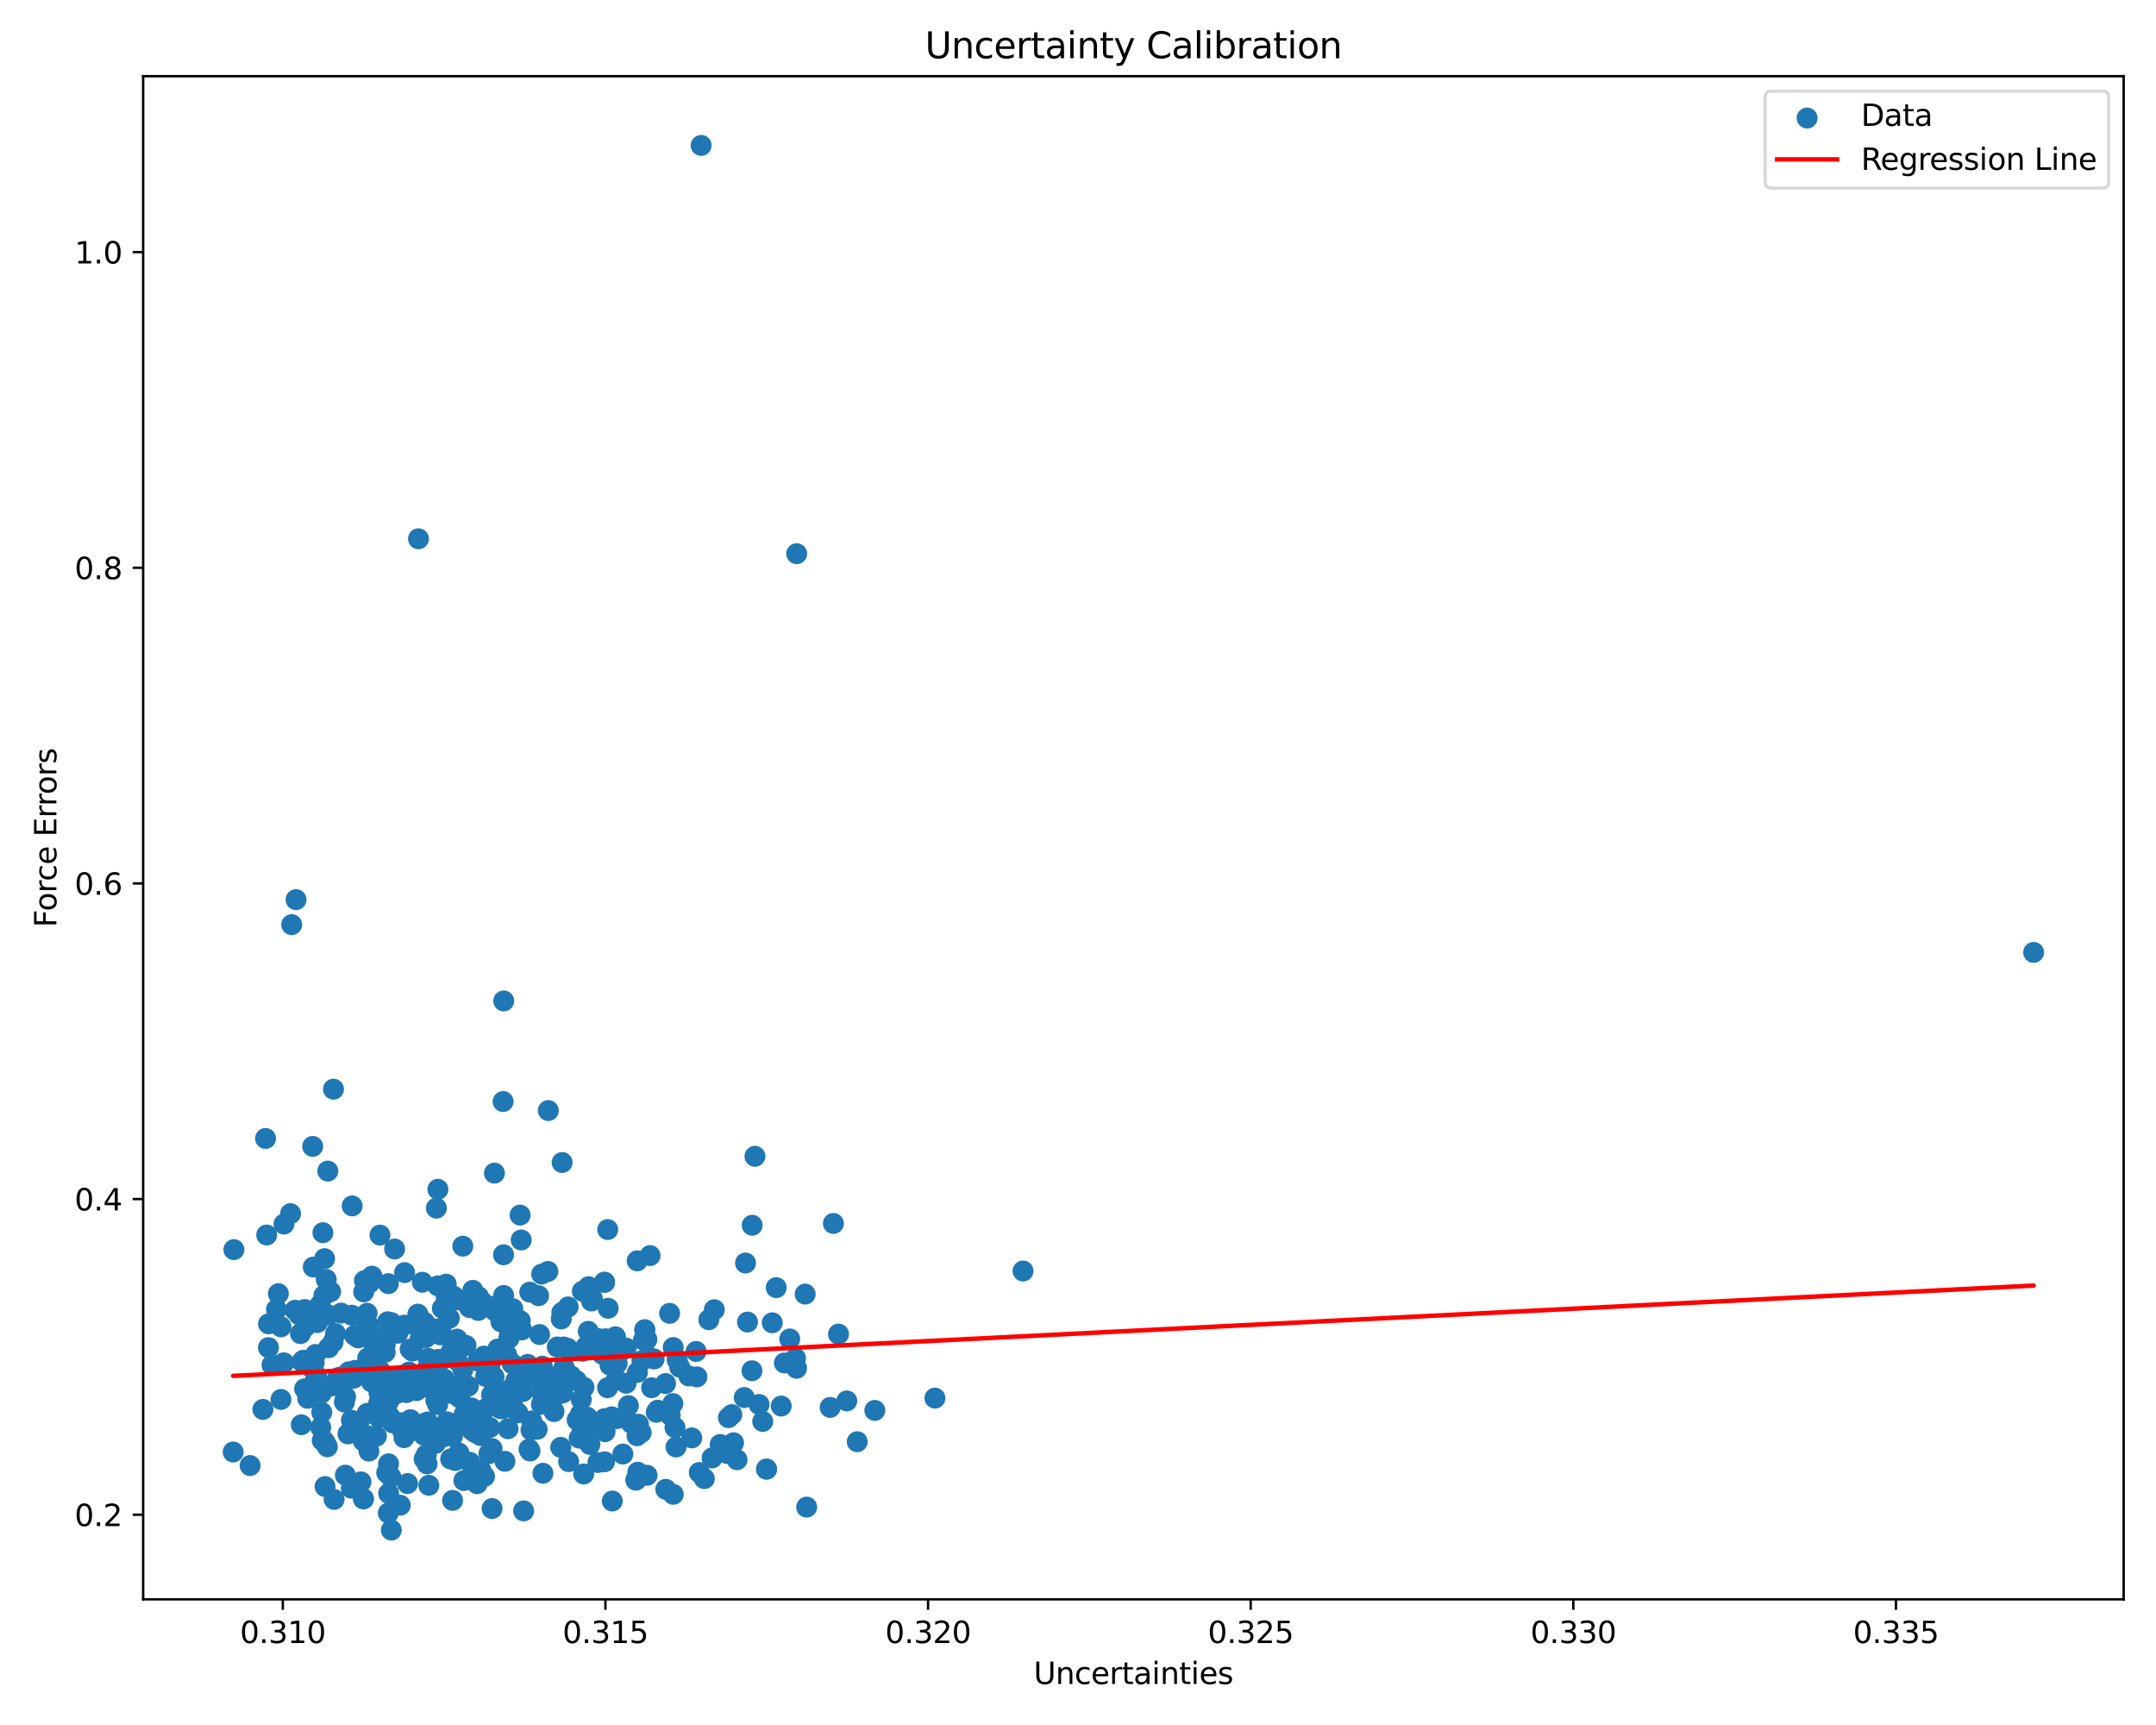 <?xml version="1.0" encoding="utf-8" standalone="no"?>
<!DOCTYPE svg PUBLIC "-//W3C//DTD SVG 1.1//EN"
  "http://www.w3.org/Graphics/SVG/1.1/DTD/svg11.dtd">
<svg xmlns:xlink="http://www.w3.org/1999/xlink" width="720pt" height="576pt" viewBox="0 0 720 576" xmlns="http://www.w3.org/2000/svg" version="1.1">
 <defs>
  <style type="text/css">*{stroke-linejoin: round; stroke-linecap: butt}</style>
 </defs>
 <g id="figure_1">
  <g id="patch_1">
   <path d="M 0 576 
L 720 576 
L 720 0 
L 0 0 
z
" style="fill: #ffffff"/>
  </g>
  <g id="axes_1">
   <g id="patch_2">
    <path d="M 47.81 534.04 
L 709.2 534.04 
L 709.2 25.44 
L 47.81 25.44 
z
" style="fill: #ffffff"/>
   </g>
   <g id="PathCollection_1">
    <defs>
     <path id="ma5657fd635" d="M 0 3 
C 0.796 3 1.559 2.684 2.121 2.121 
C 2.684 1.559 3 0.796 3 0 
C 3 -0.796 2.684 -1.559 2.121 -2.121 
C 1.559 -2.684 0.796 -3 0 -3 
C -0.796 -3 -1.559 -2.684 -2.121 -2.121 
C -2.684 -1.559 -3 -0.796 -3 0 
C -3 0.796 -2.684 1.559 -2.121 2.121 
C -1.559 2.684 -0.796 3 0 3 
z
" style="stroke: #1f77b4"/>
    </defs>
    <g clip-path="url(#p0dd5d2dc42)">
     <use xlink:href="#ma5657fd635" x="150.49" y="487.17" style="fill: #1f77b4; stroke: #1f77b4"/>
     <use xlink:href="#ma5657fd635" x="94.829" y="408.722" style="fill: #1f77b4; stroke: #1f77b4"/>
     <use xlink:href="#ma5657fd635" x="254.711" y="474.632" style="fill: #1f77b4; stroke: #1f77b4"/>
     <use xlink:href="#ma5657fd635" x="202.26" y="447.04" style="fill: #1f77b4; stroke: #1f77b4"/>
     <use xlink:href="#ma5657fd635" x="141.637" y="487.184" style="fill: #1f77b4; stroke: #1f77b4"/>
     <use xlink:href="#ma5657fd635" x="205.92" y="460.759" style="fill: #1f77b4; stroke: #1f77b4"/>
     <use xlink:href="#ma5657fd635" x="216.519" y="453.075" style="fill: #1f77b4; stroke: #1f77b4"/>
     <use xlink:href="#ma5657fd635" x="104.422" y="382.799" style="fill: #1f77b4; stroke: #1f77b4"/>
     <use xlink:href="#ma5657fd635" x="129.702" y="468.128" style="fill: #1f77b4; stroke: #1f77b4"/>
     <use xlink:href="#ma5657fd635" x="234.145" y="48.558" style="fill: #1f77b4; stroke: #1f77b4"/>
     <use xlink:href="#ma5657fd635" x="164.669" y="466.536" style="fill: #1f77b4; stroke: #1f77b4"/>
     <use xlink:href="#ma5657fd635" x="158.595" y="478.344" style="fill: #1f77b4; stroke: #1f77b4"/>
     <use xlink:href="#ma5657fd635" x="168.192" y="432.569" style="fill: #1f77b4; stroke: #1f77b4"/>
     <use xlink:href="#ma5657fd635" x="140.511" y="446.268" style="fill: #1f77b4; stroke: #1f77b4"/>
     <use xlink:href="#ma5657fd635" x="202.061" y="478.057" style="fill: #1f77b4; stroke: #1f77b4"/>
     <use xlink:href="#ma5657fd635" x="126.504" y="468.434" style="fill: #1f77b4; stroke: #1f77b4"/>
     <use xlink:href="#ma5657fd635" x="154.533" y="474.135" style="fill: #1f77b4; stroke: #1f77b4"/>
     <use xlink:href="#ma5657fd635" x="141.05" y="428.157" style="fill: #1f77b4; stroke: #1f77b4"/>
     <use xlink:href="#ma5657fd635" x="147.003" y="445.722" style="fill: #1f77b4; stroke: #1f77b4"/>
     <use xlink:href="#ma5657fd635" x="177.552" y="474.456" style="fill: #1f77b4; stroke: #1f77b4"/>
     <use xlink:href="#ma5657fd635" x="116.449" y="458.08" style="fill: #1f77b4; stroke: #1f77b4"/>
     <use xlink:href="#ma5657fd635" x="124.533" y="448.095" style="fill: #1f77b4; stroke: #1f77b4"/>
     <use xlink:href="#ma5657fd635" x="205.54" y="446.368" style="fill: #1f77b4; stroke: #1f77b4"/>
     <use xlink:href="#ma5657fd635" x="180.886" y="425.424" style="fill: #1f77b4; stroke: #1f77b4"/>
     <use xlink:href="#ma5657fd635" x="193.413" y="480.203" style="fill: #1f77b4; stroke: #1f77b4"/>
     <use xlink:href="#ma5657fd635" x="126.476" y="473.313" style="fill: #1f77b4; stroke: #1f77b4"/>
     <use xlink:href="#ma5657fd635" x="109.311" y="483.099" style="fill: #1f77b4; stroke: #1f77b4"/>
     <use xlink:href="#ma5657fd635" x="212.362" y="494.222" style="fill: #1f77b4; stroke: #1f77b4"/>
     <use xlink:href="#ma5657fd635" x="132.134" y="465.496" style="fill: #1f77b4; stroke: #1f77b4"/>
     <use xlink:href="#ma5657fd635" x="167.284" y="441.351" style="fill: #1f77b4; stroke: #1f77b4"/>
     <use xlink:href="#ma5657fd635" x="187.725" y="388.176" style="fill: #1f77b4; stroke: #1f77b4"/>
     <use xlink:href="#ma5657fd635" x="140.198" y="475.86" style="fill: #1f77b4; stroke: #1f77b4"/>
     <use xlink:href="#ma5657fd635" x="186.111" y="449.775" style="fill: #1f77b4; stroke: #1f77b4"/>
     <use xlink:href="#ma5657fd635" x="183.11" y="370.831" style="fill: #1f77b4; stroke: #1f77b4"/>
     <use xlink:href="#ma5657fd635" x="163.288" y="485.395" style="fill: #1f77b4; stroke: #1f77b4"/>
     <use xlink:href="#ma5657fd635" x="94.77" y="455.055" style="fill: #1f77b4; stroke: #1f77b4"/>
     <use xlink:href="#ma5657fd635" x="238.544" y="437.328" style="fill: #1f77b4; stroke: #1f77b4"/>
     <use xlink:href="#ma5657fd635" x="160.379" y="473.35" style="fill: #1f77b4; stroke: #1f77b4"/>
     <use xlink:href="#ma5657fd635" x="130.624" y="462.904" style="fill: #1f77b4; stroke: #1f77b4"/>
     <use xlink:href="#ma5657fd635" x="139.198" y="440.645" style="fill: #1f77b4; stroke: #1f77b4"/>
     <use xlink:href="#ma5657fd635" x="165.227" y="464.341" style="fill: #1f77b4; stroke: #1f77b4"/>
     <use xlink:href="#ma5657fd635" x="117.479" y="439.16" style="fill: #1f77b4; stroke: #1f77b4"/>
     <use xlink:href="#ma5657fd635" x="155.973" y="471.014" style="fill: #1f77b4; stroke: #1f77b4"/>
     <use xlink:href="#ma5657fd635" x="111.364" y="363.693" style="fill: #1f77b4; stroke: #1f77b4"/>
     <use xlink:href="#ma5657fd635" x="134.394" y="477.646" style="fill: #1f77b4; stroke: #1f77b4"/>
     <use xlink:href="#ma5657fd635" x="108.941" y="427.221" style="fill: #1f77b4; stroke: #1f77b4"/>
     <use xlink:href="#ma5657fd635" x="224.822" y="449.962" style="fill: #1f77b4; stroke: #1f77b4"/>
     <use xlink:href="#ma5657fd635" x="205.92" y="460.76" style="fill: #1f77b4; stroke: #1f77b4"/>
     <use xlink:href="#ma5657fd635" x="189.527" y="450.184" style="fill: #1f77b4; stroke: #1f77b4"/>
     <use xlink:href="#ma5657fd635" x="248.961" y="421.741" style="fill: #1f77b4; stroke: #1f77b4"/>
     <use xlink:href="#ma5657fd635" x="263.734" y="447.092" style="fill: #1f77b4; stroke: #1f77b4"/>
     <use xlink:href="#ma5657fd635" x="135.707" y="465.021" style="fill: #1f77b4; stroke: #1f77b4"/>
     <use xlink:href="#ma5657fd635" x="174.872" y="504.503" style="fill: #1f77b4; stroke: #1f77b4"/>
     <use xlink:href="#ma5657fd635" x="194.11" y="467.307" style="fill: #1f77b4; stroke: #1f77b4"/>
     <use xlink:href="#ma5657fd635" x="251.119" y="457.713" style="fill: #1f77b4; stroke: #1f77b4"/>
     <use xlink:href="#ma5657fd635" x="180.19" y="445.619" style="fill: #1f77b4; stroke: #1f77b4"/>
     <use xlink:href="#ma5657fd635" x="171.043" y="455.354" style="fill: #1f77b4; stroke: #1f77b4"/>
     <use xlink:href="#ma5657fd635" x="182.964" y="424.543" style="fill: #1f77b4; stroke: #1f77b4"/>
     <use xlink:href="#ma5657fd635" x="195.652" y="449.69" style="fill: #1f77b4; stroke: #1f77b4"/>
     <use xlink:href="#ma5657fd635" x="121.134" y="480.311" style="fill: #1f77b4; stroke: #1f77b4"/>
     <use xlink:href="#ma5657fd635" x="169.663" y="477.065" style="fill: #1f77b4; stroke: #1f77b4"/>
     <use xlink:href="#ma5657fd635" x="181.079" y="456.181" style="fill: #1f77b4; stroke: #1f77b4"/>
     <use xlink:href="#ma5657fd635" x="152.349" y="465.866" style="fill: #1f77b4; stroke: #1f77b4"/>
     <use xlink:href="#ma5657fd635" x="107.109" y="476.63" style="fill: #1f77b4; stroke: #1f77b4"/>
     <use xlink:href="#ma5657fd635" x="261.948" y="455.118" style="fill: #1f77b4; stroke: #1f77b4"/>
     <use xlink:href="#ma5657fd635" x="142.953" y="462.54" style="fill: #1f77b4; stroke: #1f77b4"/>
     <use xlink:href="#ma5657fd635" x="128.067" y="460.926" style="fill: #1f77b4; stroke: #1f77b4"/>
     <use xlink:href="#ma5657fd635" x="154.919" y="463.56" style="fill: #1f77b4; stroke: #1f77b4"/>
     <use xlink:href="#ma5657fd635" x="130.217" y="459.708" style="fill: #1f77b4; stroke: #1f77b4"/>
     <use xlink:href="#ma5657fd635" x="107.624" y="481.012" style="fill: #1f77b4; stroke: #1f77b4"/>
     <use xlink:href="#ma5657fd635" x="154.557" y="416.111" style="fill: #1f77b4; stroke: #1f77b4"/>
     <use xlink:href="#ma5657fd635" x="152.037" y="487.696" style="fill: #1f77b4; stroke: #1f77b4"/>
     <use xlink:href="#ma5657fd635" x="184.713" y="461.441" style="fill: #1f77b4; stroke: #1f77b4"/>
     <use xlink:href="#ma5657fd635" x="92.966" y="431.981" style="fill: #1f77b4; stroke: #1f77b4"/>
     <use xlink:href="#ma5657fd635" x="149" y="433.335" style="fill: #1f77b4; stroke: #1f77b4"/>
     <use xlink:href="#ma5657fd635" x="92.335" y="437.227" style="fill: #1f77b4; stroke: #1f77b4"/>
     <use xlink:href="#ma5657fd635" x="142.618" y="488.806" style="fill: #1f77b4; stroke: #1f77b4"/>
     <use xlink:href="#ma5657fd635" x="121.993" y="444.129" style="fill: #1f77b4; stroke: #1f77b4"/>
     <use xlink:href="#ma5657fd635" x="143.206" y="495.953" style="fill: #1f77b4; stroke: #1f77b4"/>
     <use xlink:href="#ma5657fd635" x="99.848" y="438.976" style="fill: #1f77b4; stroke: #1f77b4"/>
     <use xlink:href="#ma5657fd635" x="129.793" y="498.676" style="fill: #1f77b4; stroke: #1f77b4"/>
     <use xlink:href="#ma5657fd635" x="126.995" y="457.782" style="fill: #1f77b4; stroke: #1f77b4"/>
     <use xlink:href="#ma5657fd635" x="97.411" y="308.754" style="fill: #1f77b4; stroke: #1f77b4"/>
     <use xlink:href="#ma5657fd635" x="128.491" y="447.232" style="fill: #1f77b4; stroke: #1f77b4"/>
     <use xlink:href="#ma5657fd635" x="111.572" y="500.67" style="fill: #1f77b4; stroke: #1f77b4"/>
     <use xlink:href="#ma5657fd635" x="108.397" y="420.281" style="fill: #1f77b4; stroke: #1f77b4"/>
     <use xlink:href="#ma5657fd635" x="153.201" y="434.075" style="fill: #1f77b4; stroke: #1f77b4"/>
     <use xlink:href="#ma5657fd635" x="162.077" y="470.465" style="fill: #1f77b4; stroke: #1f77b4"/>
     <use xlink:href="#ma5657fd635" x="260.887" y="469.498" style="fill: #1f77b4; stroke: #1f77b4"/>
     <use xlink:href="#ma5657fd635" x="170.608" y="463.717" style="fill: #1f77b4; stroke: #1f77b4"/>
     <use xlink:href="#ma5657fd635" x="161.602" y="452.814" style="fill: #1f77b4; stroke: #1f77b4"/>
     <use xlink:href="#ma5657fd635" x="187.62" y="438.252" style="fill: #1f77b4; stroke: #1f77b4"/>
     <use xlink:href="#ma5657fd635" x="118.431" y="445.919" style="fill: #1f77b4; stroke: #1f77b4"/>
     <use xlink:href="#ma5657fd635" x="165.114" y="391.724" style="fill: #1f77b4; stroke: #1f77b4"/>
     <use xlink:href="#ma5657fd635" x="174.65" y="464.643" style="fill: #1f77b4; stroke: #1f77b4"/>
     <use xlink:href="#ma5657fd635" x="208.006" y="485.528" style="fill: #1f77b4; stroke: #1f77b4"/>
     <use xlink:href="#ma5657fd635" x="98.866" y="300.398" style="fill: #1f77b4; stroke: #1f77b4"/>
     <use xlink:href="#ma5657fd635" x="77.873" y="484.842" style="fill: #1f77b4; stroke: #1f77b4"/>
     <use xlink:href="#ma5657fd635" x="156.944" y="488.298" style="fill: #1f77b4; stroke: #1f77b4"/>
     <use xlink:href="#ma5657fd635" x="127.492" y="446.742" style="fill: #1f77b4; stroke: #1f77b4"/>
     <use xlink:href="#ma5657fd635" x="124.225" y="426.12" style="fill: #1f77b4; stroke: #1f77b4"/>
     <use xlink:href="#ma5657fd635" x="212.799" y="421.017" style="fill: #1f77b4; stroke: #1f77b4"/>
     <use xlink:href="#ma5657fd635" x="164.323" y="483.692" style="fill: #1f77b4; stroke: #1f77b4"/>
     <use xlink:href="#ma5657fd635" x="165.833" y="466.472" style="fill: #1f77b4; stroke: #1f77b4"/>
     <use xlink:href="#ma5657fd635" x="155.718" y="471.922" style="fill: #1f77b4; stroke: #1f77b4"/>
     <use xlink:href="#ma5657fd635" x="121.363" y="500.47" style="fill: #1f77b4; stroke: #1f77b4"/>
     <use xlink:href="#ma5657fd635" x="196.112" y="473.219" style="fill: #1f77b4; stroke: #1f77b4"/>
     <use xlink:href="#ma5657fd635" x="200.916" y="474.652" style="fill: #1f77b4; stroke: #1f77b4"/>
     <use xlink:href="#ma5657fd635" x="145.017" y="459.994" style="fill: #1f77b4; stroke: #1f77b4"/>
     <use xlink:href="#ma5657fd635" x="148.312" y="461.317" style="fill: #1f77b4; stroke: #1f77b4"/>
     <use xlink:href="#ma5657fd635" x="159.711" y="437.575" style="fill: #1f77b4; stroke: #1f77b4"/>
     <use xlink:href="#ma5657fd635" x="138.547" y="441.85" style="fill: #1f77b4; stroke: #1f77b4"/>
     <use xlink:href="#ma5657fd635" x="164.981" y="459.79" style="fill: #1f77b4; stroke: #1f77b4"/>
     <use xlink:href="#ma5657fd635" x="174.054" y="414.032" style="fill: #1f77b4; stroke: #1f77b4"/>
     <use xlink:href="#ma5657fd635" x="116.194" y="478.797" style="fill: #1f77b4; stroke: #1f77b4"/>
     <use xlink:href="#ma5657fd635" x="176.672" y="483.874" style="fill: #1f77b4; stroke: #1f77b4"/>
     <use xlink:href="#ma5657fd635" x="125.536" y="470.602" style="fill: #1f77b4; stroke: #1f77b4"/>
     <use xlink:href="#ma5657fd635" x="251.197" y="409.127" style="fill: #1f77b4; stroke: #1f77b4"/>
     <use xlink:href="#ma5657fd635" x="187.944" y="465.113" style="fill: #1f77b4; stroke: #1f77b4"/>
     <use xlink:href="#ma5657fd635" x="196.996" y="482.33" style="fill: #1f77b4; stroke: #1f77b4"/>
     <use xlink:href="#ma5657fd635" x="196.56" y="429.636" style="fill: #1f77b4; stroke: #1f77b4"/>
     <use xlink:href="#ma5657fd635" x="88.681" y="380.147" style="fill: #1f77b4; stroke: #1f77b4"/>
     <use xlink:href="#ma5657fd635" x="164.693" y="453.318" style="fill: #1f77b4; stroke: #1f77b4"/>
     <use xlink:href="#ma5657fd635" x="203.709" y="455.835" style="fill: #1f77b4; stroke: #1f77b4"/>
     <use xlink:href="#ma5657fd635" x="136.342" y="461.046" style="fill: #1f77b4; stroke: #1f77b4"/>
     <use xlink:href="#ma5657fd635" x="232.745" y="459.757" style="fill: #1f77b4; stroke: #1f77b4"/>
     <use xlink:href="#ma5657fd635" x="108.555" y="496.38" style="fill: #1f77b4; stroke: #1f77b4"/>
     <use xlink:href="#ma5657fd635" x="159.722" y="473.065" style="fill: #1f77b4; stroke: #1f77b4"/>
     <use xlink:href="#ma5657fd635" x="168.02" y="367.814" style="fill: #1f77b4; stroke: #1f77b4"/>
     <use xlink:href="#ma5657fd635" x="212.744" y="479.418" style="fill: #1f77b4; stroke: #1f77b4"/>
     <use xlink:href="#ma5657fd635" x="146.205" y="429.358" style="fill: #1f77b4; stroke: #1f77b4"/>
     <use xlink:href="#ma5657fd635" x="278.316" y="408.524" style="fill: #1f77b4; stroke: #1f77b4"/>
     <use xlink:href="#ma5657fd635" x="152.505" y="448.943" style="fill: #1f77b4; stroke: #1f77b4"/>
     <use xlink:href="#ma5657fd635" x="286.273" y="481.408" style="fill: #1f77b4; stroke: #1f77b4"/>
     <use xlink:href="#ma5657fd635" x="230.024" y="459.458" style="fill: #1f77b4; stroke: #1f77b4"/>
     <use xlink:href="#ma5657fd635" x="97.025" y="405.258" style="fill: #1f77b4; stroke: #1f77b4"/>
     <use xlink:href="#ma5657fd635" x="210.855" y="475.274" style="fill: #1f77b4; stroke: #1f77b4"/>
     <use xlink:href="#ma5657fd635" x="219.158" y="471.577" style="fill: #1f77b4; stroke: #1f77b4"/>
     <use xlink:href="#ma5657fd635" x="188.274" y="449.779" style="fill: #1f77b4; stroke: #1f77b4"/>
     <use xlink:href="#ma5657fd635" x="126.044" y="458.074" style="fill: #1f77b4; stroke: #1f77b4"/>
     <use xlink:href="#ma5657fd635" x="148.413" y="478.004" style="fill: #1f77b4; stroke: #1f77b4"/>
     <use xlink:href="#ma5657fd635" x="181.309" y="491.938" style="fill: #1f77b4; stroke: #1f77b4"/>
     <use xlink:href="#ma5657fd635" x="679.137" y="318.021" style="fill: #1f77b4; stroke: #1f77b4"/>
     <use xlink:href="#ma5657fd635" x="209.122" y="450.143" style="fill: #1f77b4; stroke: #1f77b4"/>
     <use xlink:href="#ma5657fd635" x="122.943" y="453.879" style="fill: #1f77b4; stroke: #1f77b4"/>
     <use xlink:href="#ma5657fd635" x="201.889" y="428.166" style="fill: #1f77b4; stroke: #1f77b4"/>
     <use xlink:href="#ma5657fd635" x="172.924" y="471.772" style="fill: #1f77b4; stroke: #1f77b4"/>
     <use xlink:href="#ma5657fd635" x="176.224" y="455.58" style="fill: #1f77b4; stroke: #1f77b4"/>
     <use xlink:href="#ma5657fd635" x="105.987" y="441.617" style="fill: #1f77b4; stroke: #1f77b4"/>
     <use xlink:href="#ma5657fd635" x="149.247" y="474.747" style="fill: #1f77b4; stroke: #1f77b4"/>
     <use xlink:href="#ma5657fd635" x="277.238" y="469.951" style="fill: #1f77b4; stroke: #1f77b4"/>
     <use xlink:href="#ma5657fd635" x="131.122" y="475.107" style="fill: #1f77b4; stroke: #1f77b4"/>
     <use xlink:href="#ma5657fd635" x="142.992" y="453.572" style="fill: #1f77b4; stroke: #1f77b4"/>
     <use xlink:href="#ma5657fd635" x="123.02" y="442.405" style="fill: #1f77b4; stroke: #1f77b4"/>
     <use xlink:href="#ma5657fd635" x="111.231" y="448.147" style="fill: #1f77b4; stroke: #1f77b4"/>
     <use xlink:href="#ma5657fd635" x="212.869" y="458.261" style="fill: #1f77b4; stroke: #1f77b4"/>
     <use xlink:href="#ma5657fd635" x="134.923" y="480.059" style="fill: #1f77b4; stroke: #1f77b4"/>
     <use xlink:href="#ma5657fd635" x="225.766" y="483.169" style="fill: #1f77b4; stroke: #1f77b4"/>
     <use xlink:href="#ma5657fd635" x="173.686" y="405.735" style="fill: #1f77b4; stroke: #1f77b4"/>
     <use xlink:href="#ma5657fd635" x="147.712" y="436.865" style="fill: #1f77b4; stroke: #1f77b4"/>
     <use xlink:href="#ma5657fd635" x="161.812" y="493" style="fill: #1f77b4; stroke: #1f77b4"/>
     <use xlink:href="#ma5657fd635" x="216.033" y="447.277" style="fill: #1f77b4; stroke: #1f77b4"/>
     <use xlink:href="#ma5657fd635" x="237.802" y="486.83" style="fill: #1f77b4; stroke: #1f77b4"/>
     <use xlink:href="#ma5657fd635" x="141.785" y="475.225" style="fill: #1f77b4; stroke: #1f77b4"/>
     <use xlink:href="#ma5657fd635" x="255.989" y="490.563" style="fill: #1f77b4; stroke: #1f77b4"/>
     <use xlink:href="#ma5657fd635" x="89.668" y="442.05" style="fill: #1f77b4; stroke: #1f77b4"/>
     <use xlink:href="#ma5657fd635" x="152.613" y="447.14" style="fill: #1f77b4; stroke: #1f77b4"/>
     <use xlink:href="#ma5657fd635" x="128.98" y="468.298" style="fill: #1f77b4; stroke: #1f77b4"/>
     <use xlink:href="#ma5657fd635" x="176.957" y="456.934" style="fill: #1f77b4; stroke: #1f77b4"/>
     <use xlink:href="#ma5657fd635" x="266.053" y="184.895" style="fill: #1f77b4; stroke: #1f77b4"/>
     <use xlink:href="#ma5657fd635" x="282.79" y="467.791" style="fill: #1f77b4; stroke: #1f77b4"/>
     <use xlink:href="#ma5657fd635" x="269.383" y="503.239" style="fill: #1f77b4; stroke: #1f77b4"/>
     <use xlink:href="#ma5657fd635" x="135.734" y="460.359" style="fill: #1f77b4; stroke: #1f77b4"/>
     <use xlink:href="#ma5657fd635" x="151.43" y="432.801" style="fill: #1f77b4; stroke: #1f77b4"/>
     <use xlink:href="#ma5657fd635" x="213.204" y="475.56" style="fill: #1f77b4; stroke: #1f77b4"/>
     <use xlink:href="#ma5657fd635" x="89.06" y="412.383" style="fill: #1f77b4; stroke: #1f77b4"/>
     <use xlink:href="#ma5657fd635" x="123.808" y="460.529" style="fill: #1f77b4; stroke: #1f77b4"/>
     <use xlink:href="#ma5657fd635" x="140.307" y="446.954" style="fill: #1f77b4; stroke: #1f77b4"/>
     <use xlink:href="#ma5657fd635" x="122.789" y="453.465" style="fill: #1f77b4; stroke: #1f77b4"/>
     <use xlink:href="#ma5657fd635" x="156.411" y="462.834" style="fill: #1f77b4; stroke: #1f77b4"/>
     <use xlink:href="#ma5657fd635" x="173.753" y="440.997" style="fill: #1f77b4; stroke: #1f77b4"/>
     <use xlink:href="#ma5657fd635" x="142.38" y="485.7" style="fill: #1f77b4; stroke: #1f77b4"/>
     <use xlink:href="#ma5657fd635" x="168.224" y="334.226" style="fill: #1f77b4; stroke: #1f77b4"/>
     <use xlink:href="#ma5657fd635" x="161.409" y="435.03" style="fill: #1f77b4; stroke: #1f77b4"/>
     <use xlink:href="#ma5657fd635" x="127.885" y="462.551" style="fill: #1f77b4; stroke: #1f77b4"/>
     <use xlink:href="#ma5657fd635" x="168.16" y="418.993" style="fill: #1f77b4; stroke: #1f77b4"/>
     <use xlink:href="#ma5657fd635" x="223.822" y="472.542" style="fill: #1f77b4; stroke: #1f77b4"/>
     <use xlink:href="#ma5657fd635" x="163.572" y="476.673" style="fill: #1f77b4; stroke: #1f77b4"/>
     <use xlink:href="#ma5657fd635" x="145.697" y="455.526" style="fill: #1f77b4; stroke: #1f77b4"/>
     <use xlink:href="#ma5657fd635" x="253.5" y="468.96" style="fill: #1f77b4; stroke: #1f77b4"/>
     <use xlink:href="#ma5657fd635" x="139.553" y="438.802" style="fill: #1f77b4; stroke: #1f77b4"/>
     <use xlink:href="#ma5657fd635" x="151.339" y="475.861" style="fill: #1f77b4; stroke: #1f77b4"/>
     <use xlink:href="#ma5657fd635" x="164.326" y="503.72" style="fill: #1f77b4; stroke: #1f77b4"/>
     <use xlink:href="#ma5657fd635" x="126.561" y="465.128" style="fill: #1f77b4; stroke: #1f77b4"/>
     <use xlink:href="#ma5657fd635" x="204.433" y="453.419" style="fill: #1f77b4; stroke: #1f77b4"/>
     <use xlink:href="#ma5657fd635" x="201.889" y="428.166" style="fill: #1f77b4; stroke: #1f77b4"/>
     <use xlink:href="#ma5657fd635" x="108.225" y="481.13" style="fill: #1f77b4; stroke: #1f77b4"/>
     <use xlink:href="#ma5657fd635" x="129.751" y="488.788" style="fill: #1f77b4; stroke: #1f77b4"/>
     <use xlink:href="#ma5657fd635" x="149.016" y="428.794" style="fill: #1f77b4; stroke: #1f77b4"/>
     <use xlink:href="#ma5657fd635" x="244.395" y="472.35" style="fill: #1f77b4; stroke: #1f77b4"/>
     <use xlink:href="#ma5657fd635" x="171.685" y="464.097" style="fill: #1f77b4; stroke: #1f77b4"/>
     <use xlink:href="#ma5657fd635" x="125.705" y="479.535" style="fill: #1f77b4; stroke: #1f77b4"/>
     <use xlink:href="#ma5657fd635" x="189.745" y="436.39" style="fill: #1f77b4; stroke: #1f77b4"/>
     <use xlink:href="#ma5657fd635" x="268.886" y="432.111" style="fill: #1f77b4; stroke: #1f77b4"/>
     <use xlink:href="#ma5657fd635" x="201.105" y="452.169" style="fill: #1f77b4; stroke: #1f77b4"/>
     <use xlink:href="#ma5657fd635" x="83.523" y="489.359" style="fill: #1f77b4; stroke: #1f77b4"/>
     <use xlink:href="#ma5657fd635" x="159.572" y="454.47" style="fill: #1f77b4; stroke: #1f77b4"/>
     <use xlink:href="#ma5657fd635" x="101.984" y="443.022" style="fill: #1f77b4; stroke: #1f77b4"/>
     <use xlink:href="#ma5657fd635" x="199.664" y="488.347" style="fill: #1f77b4; stroke: #1f77b4"/>
     <use xlink:href="#ma5657fd635" x="206.067" y="473.702" style="fill: #1f77b4; stroke: #1f77b4"/>
     <use xlink:href="#ma5657fd635" x="104.936" y="461.841" style="fill: #1f77b4; stroke: #1f77b4"/>
     <use xlink:href="#ma5657fd635" x="148.364" y="460.479" style="fill: #1f77b4; stroke: #1f77b4"/>
     <use xlink:href="#ma5657fd635" x="180.987" y="465.139" style="fill: #1f77b4; stroke: #1f77b4"/>
     <use xlink:href="#ma5657fd635" x="214.378" y="454.34" style="fill: #1f77b4; stroke: #1f77b4"/>
     <use xlink:href="#ma5657fd635" x="135.047" y="442.49" style="fill: #1f77b4; stroke: #1f77b4"/>
     <use xlink:href="#ma5657fd635" x="246.139" y="487.427" style="fill: #1f77b4; stroke: #1f77b4"/>
     <use xlink:href="#ma5657fd635" x="108.168" y="432.579" style="fill: #1f77b4; stroke: #1f77b4"/>
     <use xlink:href="#ma5657fd635" x="280.022" y="445.473" style="fill: #1f77b4; stroke: #1f77b4"/>
     <use xlink:href="#ma5657fd635" x="168.617" y="487.948" style="fill: #1f77b4; stroke: #1f77b4"/>
     <use xlink:href="#ma5657fd635" x="201.868" y="473.701" style="fill: #1f77b4; stroke: #1f77b4"/>
     <use xlink:href="#ma5657fd635" x="199.737" y="446.97" style="fill: #1f77b4; stroke: #1f77b4"/>
     <use xlink:href="#ma5657fd635" x="167.409" y="465.167" style="fill: #1f77b4; stroke: #1f77b4"/>
     <use xlink:href="#ma5657fd635" x="140.154" y="460.886" style="fill: #1f77b4; stroke: #1f77b4"/>
     <use xlink:href="#ma5657fd635" x="128.129" y="462.424" style="fill: #1f77b4; stroke: #1f77b4"/>
     <use xlink:href="#ma5657fd635" x="157.482" y="470.126" style="fill: #1f77b4; stroke: #1f77b4"/>
     <use xlink:href="#ma5657fd635" x="130.68" y="510.922" style="fill: #1f77b4; stroke: #1f77b4"/>
     <use xlink:href="#ma5657fd635" x="222.269" y="461.982" style="fill: #1f77b4; stroke: #1f77b4"/>
     <use xlink:href="#ma5657fd635" x="166.885" y="470.261" style="fill: #1f77b4; stroke: #1f77b4"/>
     <use xlink:href="#ma5657fd635" x="217.079" y="419.264" style="fill: #1f77b4; stroke: #1f77b4"/>
     <use xlink:href="#ma5657fd635" x="102.731" y="466.904" style="fill: #1f77b4; stroke: #1f77b4"/>
     <use xlink:href="#ma5657fd635" x="115.014" y="468.165" style="fill: #1f77b4; stroke: #1f77b4"/>
     <use xlink:href="#ma5657fd635" x="153.247" y="485.165" style="fill: #1f77b4; stroke: #1f77b4"/>
     <use xlink:href="#ma5657fd635" x="194.471" y="431.174" style="fill: #1f77b4; stroke: #1f77b4"/>
     <use xlink:href="#ma5657fd635" x="101.79" y="437.265" style="fill: #1f77b4; stroke: #1f77b4"/>
     <use xlink:href="#ma5657fd635" x="123.369" y="428.411" style="fill: #1f77b4; stroke: #1f77b4"/>
     <use xlink:href="#ma5657fd635" x="236.709" y="440.665" style="fill: #1f77b4; stroke: #1f77b4"/>
     <use xlink:href="#ma5657fd635" x="155.619" y="449.257" style="fill: #1f77b4; stroke: #1f77b4"/>
     <use xlink:href="#ma5657fd635" x="177" y="484.507" style="fill: #1f77b4; stroke: #1f77b4"/>
     <use xlink:href="#ma5657fd635" x="128.454" y="463.861" style="fill: #1f77b4; stroke: #1f77b4"/>
     <use xlink:href="#ma5657fd635" x="126.737" y="457.774" style="fill: #1f77b4; stroke: #1f77b4"/>
     <use xlink:href="#ma5657fd635" x="147.271" y="443.508" style="fill: #1f77b4; stroke: #1f77b4"/>
     <use xlink:href="#ma5657fd635" x="189.896" y="488.052" style="fill: #1f77b4; stroke: #1f77b4"/>
     <use xlink:href="#ma5657fd635" x="225.409" y="476.686" style="fill: #1f77b4; stroke: #1f77b4"/>
     <use xlink:href="#ma5657fd635" x="170.699" y="463.92" style="fill: #1f77b4; stroke: #1f77b4"/>
     <use xlink:href="#ma5657fd635" x="217.603" y="463.376" style="fill: #1f77b4; stroke: #1f77b4"/>
     <use xlink:href="#ma5657fd635" x="312.227" y="466.845" style="fill: #1f77b4; stroke: #1f77b4"/>
     <use xlink:href="#ma5657fd635" x="226.983" y="456.513" style="fill: #1f77b4; stroke: #1f77b4"/>
     <use xlink:href="#ma5657fd635" x="124.527" y="458.439" style="fill: #1f77b4; stroke: #1f77b4"/>
     <use xlink:href="#ma5657fd635" x="141.567" y="479.202" style="fill: #1f77b4; stroke: #1f77b4"/>
     <use xlink:href="#ma5657fd635" x="209.101" y="461.876" style="fill: #1f77b4; stroke: #1f77b4"/>
     <use xlink:href="#ma5657fd635" x="117.348" y="474.243" style="fill: #1f77b4; stroke: #1f77b4"/>
     <use xlink:href="#ma5657fd635" x="165.344" y="437.795" style="fill: #1f77b4; stroke: #1f77b4"/>
     <use xlink:href="#ma5657fd635" x="196.447" y="444.551" style="fill: #1f77b4; stroke: #1f77b4"/>
     <use xlink:href="#ma5657fd635" x="202.886" y="463.394" style="fill: #1f77b4; stroke: #1f77b4"/>
     <use xlink:href="#ma5657fd635" x="136.098" y="495.378" style="fill: #1f77b4; stroke: #1f77b4"/>
     <use xlink:href="#ma5657fd635" x="110.418" y="431.308" style="fill: #1f77b4; stroke: #1f77b4"/>
     <use xlink:href="#ma5657fd635" x="87.798" y="470.621" style="fill: #1f77b4; stroke: #1f77b4"/>
     <use xlink:href="#ma5657fd635" x="197.821" y="433.597" style="fill: #1f77b4; stroke: #1f77b4"/>
     <use xlink:href="#ma5657fd635" x="201.886" y="488.112" style="fill: #1f77b4; stroke: #1f77b4"/>
     <use xlink:href="#ma5657fd635" x="131.779" y="417.06" style="fill: #1f77b4; stroke: #1f77b4"/>
     <use xlink:href="#ma5657fd635" x="146.264" y="453.927" style="fill: #1f77b4; stroke: #1f77b4"/>
     <use xlink:href="#ma5657fd635" x="130.27" y="473.115" style="fill: #1f77b4; stroke: #1f77b4"/>
     <use xlink:href="#ma5657fd635" x="214.121" y="478.373" style="fill: #1f77b4; stroke: #1f77b4"/>
     <use xlink:href="#ma5657fd635" x="120.564" y="494.817" style="fill: #1f77b4; stroke: #1f77b4"/>
     <use xlink:href="#ma5657fd635" x="133.955" y="475.091" style="fill: #1f77b4; stroke: #1f77b4"/>
     <use xlink:href="#ma5657fd635" x="252.119" y="386.104" style="fill: #1f77b4; stroke: #1f77b4"/>
     <use xlink:href="#ma5657fd635" x="146.245" y="397.123" style="fill: #1f77b4; stroke: #1f77b4"/>
     <use xlink:href="#ma5657fd635" x="139.117" y="464.343" style="fill: #1f77b4; stroke: #1f77b4"/>
     <use xlink:href="#ma5657fd635" x="244.973" y="481.753" style="fill: #1f77b4; stroke: #1f77b4"/>
     <use xlink:href="#ma5657fd635" x="224.841" y="498.973" style="fill: #1f77b4; stroke: #1f77b4"/>
     <use xlink:href="#ma5657fd635" x="122.579" y="438.518" style="fill: #1f77b4; stroke: #1f77b4"/>
     <use xlink:href="#ma5657fd635" x="148.063" y="453.804" style="fill: #1f77b4; stroke: #1f77b4"/>
     <use xlink:href="#ma5657fd635" x="249.628" y="441.45" style="fill: #1f77b4; stroke: #1f77b4"/>
     <use xlink:href="#ma5657fd635" x="194.364" y="476.934" style="fill: #1f77b4; stroke: #1f77b4"/>
     <use xlink:href="#ma5657fd635" x="168.05" y="465.085" style="fill: #1f77b4; stroke: #1f77b4"/>
     <use xlink:href="#ma5657fd635" x="204.466" y="501.21" style="fill: #1f77b4; stroke: #1f77b4"/>
     <use xlink:href="#ma5657fd635" x="206.093" y="450.638" style="fill: #1f77b4; stroke: #1f77b4"/>
     <use xlink:href="#ma5657fd635" x="128.637" y="451.533" style="fill: #1f77b4; stroke: #1f77b4"/>
     <use xlink:href="#ma5657fd635" x="137.701" y="451.141" style="fill: #1f77b4; stroke: #1f77b4"/>
     <use xlink:href="#ma5657fd635" x="142.818" y="474.813" style="fill: #1f77b4; stroke: #1f77b4"/>
     <use xlink:href="#ma5657fd635" x="123.201" y="484.538" style="fill: #1f77b4; stroke: #1f77b4"/>
     <use xlink:href="#ma5657fd635" x="78.106" y="417.271" style="fill: #1f77b4; stroke: #1f77b4"/>
     <use xlink:href="#ma5657fd635" x="226.145" y="454.066" style="fill: #1f77b4; stroke: #1f77b4"/>
     <use xlink:href="#ma5657fd635" x="176.904" y="431.46" style="fill: #1f77b4; stroke: #1f77b4"/>
     <use xlink:href="#ma5657fd635" x="122.498" y="459.16" style="fill: #1f77b4; stroke: #1f77b4"/>
     <use xlink:href="#ma5657fd635" x="126.884" y="412.425" style="fill: #1f77b4; stroke: #1f77b4"/>
     <use xlink:href="#ma5657fd635" x="190.694" y="459.431" style="fill: #1f77b4; stroke: #1f77b4"/>
     <use xlink:href="#ma5657fd635" x="109.469" y="391.041" style="fill: #1f77b4; stroke: #1f77b4"/>
     <use xlink:href="#ma5657fd635" x="104.567" y="457.303" style="fill: #1f77b4; stroke: #1f77b4"/>
     <use xlink:href="#ma5657fd635" x="223.613" y="438.54" style="fill: #1f77b4; stroke: #1f77b4"/>
     <use xlink:href="#ma5657fd635" x="107.334" y="465.187" style="fill: #1f77b4; stroke: #1f77b4"/>
     <use xlink:href="#ma5657fd635" x="177.323" y="477.508" style="fill: #1f77b4; stroke: #1f77b4"/>
     <use xlink:href="#ma5657fd635" x="121.451" y="431.377" style="fill: #1f77b4; stroke: #1f77b4"/>
     <use xlink:href="#ma5657fd635" x="195.037" y="463.233" style="fill: #1f77b4; stroke: #1f77b4"/>
     <use xlink:href="#ma5657fd635" x="180.806" y="468.908" style="fill: #1f77b4; stroke: #1f77b4"/>
     <use xlink:href="#ma5657fd635" x="129.135" y="491.782" style="fill: #1f77b4; stroke: #1f77b4"/>
     <use xlink:href="#ma5657fd635" x="108.715" y="481.935" style="fill: #1f77b4; stroke: #1f77b4"/>
     <use xlink:href="#ma5657fd635" x="109.737" y="450.024" style="fill: #1f77b4; stroke: #1f77b4"/>
     <use xlink:href="#ma5657fd635" x="185.004" y="471.338" style="fill: #1f77b4; stroke: #1f77b4"/>
     <use xlink:href="#ma5657fd635" x="98.56" y="437.518" style="fill: #1f77b4; stroke: #1f77b4"/>
     <use xlink:href="#ma5657fd635" x="121.363" y="500.471" style="fill: #1f77b4; stroke: #1f77b4"/>
     <use xlink:href="#ma5657fd635" x="214.853" y="447.477" style="fill: #1f77b4; stroke: #1f77b4"/>
     <use xlink:href="#ma5657fd635" x="146.153" y="469.015" style="fill: #1f77b4; stroke: #1f77b4"/>
     <use xlink:href="#ma5657fd635" x="209.856" y="469.354" style="fill: #1f77b4; stroke: #1f77b4"/>
     <use xlink:href="#ma5657fd635" x="162.2" y="459.615" style="fill: #1f77b4; stroke: #1f77b4"/>
     <use xlink:href="#ma5657fd635" x="184.036" y="461.651" style="fill: #1f77b4; stroke: #1f77b4"/>
     <use xlink:href="#ma5657fd635" x="170.861" y="468.393" style="fill: #1f77b4; stroke: #1f77b4"/>
     <use xlink:href="#ma5657fd635" x="119.883" y="474.805" style="fill: #1f77b4; stroke: #1f77b4"/>
     <use xlink:href="#ma5657fd635" x="180.766" y="457.168" style="fill: #1f77b4; stroke: #1f77b4"/>
     <use xlink:href="#ma5657fd635" x="206.108" y="455.228" style="fill: #1f77b4; stroke: #1f77b4"/>
     <use xlink:href="#ma5657fd635" x="134.772" y="464.609" style="fill: #1f77b4; stroke: #1f77b4"/>
     <use xlink:href="#ma5657fd635" x="144.337" y="443.616" style="fill: #1f77b4; stroke: #1f77b4"/>
     <use xlink:href="#ma5657fd635" x="146.575" y="478.388" style="fill: #1f77b4; stroke: #1f77b4"/>
     <use xlink:href="#ma5657fd635" x="150.743" y="451.184" style="fill: #1f77b4; stroke: #1f77b4"/>
     <use xlink:href="#ma5657fd635" x="113.917" y="438.458" style="fill: #1f77b4; stroke: #1f77b4"/>
     <use xlink:href="#ma5657fd635" x="167.693" y="470.427" style="fill: #1f77b4; stroke: #1f77b4"/>
     <use xlink:href="#ma5657fd635" x="167.98" y="452.355" style="fill: #1f77b4; stroke: #1f77b4"/>
     <use xlink:href="#ma5657fd635" x="240.5" y="482.333" style="fill: #1f77b4; stroke: #1f77b4"/>
     <use xlink:href="#ma5657fd635" x="130.556" y="493.192" style="fill: #1f77b4; stroke: #1f77b4"/>
     <use xlink:href="#ma5657fd635" x="118.109" y="460.203" style="fill: #1f77b4; stroke: #1f77b4"/>
     <use xlink:href="#ma5657fd635" x="182.366" y="463.802" style="fill: #1f77b4; stroke: #1f77b4"/>
     <use xlink:href="#ma5657fd635" x="179.244" y="459.99" style="fill: #1f77b4; stroke: #1f77b4"/>
     <use xlink:href="#ma5657fd635" x="152.683" y="454.349" style="fill: #1f77b4; stroke: #1f77b4"/>
     <use xlink:href="#ma5657fd635" x="153.858" y="462.011" style="fill: #1f77b4; stroke: #1f77b4"/>
     <use xlink:href="#ma5657fd635" x="157.897" y="430.858" style="fill: #1f77b4; stroke: #1f77b4"/>
     <use xlink:href="#ma5657fd635" x="93.827" y="467.294" style="fill: #1f77b4; stroke: #1f77b4"/>
     <use xlink:href="#ma5657fd635" x="215.317" y="444.035" style="fill: #1f77b4; stroke: #1f77b4"/>
     <use xlink:href="#ma5657fd635" x="113.504" y="459.861" style="fill: #1f77b4; stroke: #1f77b4"/>
     <use xlink:href="#ma5657fd635" x="104.917" y="455.079" style="fill: #1f77b4; stroke: #1f77b4"/>
     <use xlink:href="#ma5657fd635" x="100.828" y="454.683" style="fill: #1f77b4; stroke: #1f77b4"/>
     <use xlink:href="#ma5657fd635" x="187.247" y="483.29" style="fill: #1f77b4; stroke: #1f77b4"/>
     <use xlink:href="#ma5657fd635" x="170.1" y="445.641" style="fill: #1f77b4; stroke: #1f77b4"/>
     <use xlink:href="#ma5657fd635" x="172.822" y="444.109" style="fill: #1f77b4; stroke: #1f77b4"/>
     <use xlink:href="#ma5657fd635" x="231.012" y="480.135" style="fill: #1f77b4; stroke: #1f77b4"/>
     <use xlink:href="#ma5657fd635" x="145.425" y="481.982" style="fill: #1f77b4; stroke: #1f77b4"/>
     <use xlink:href="#ma5657fd635" x="137.079" y="474.043" style="fill: #1f77b4; stroke: #1f77b4"/>
     <use xlink:href="#ma5657fd635" x="179.855" y="432.654" style="fill: #1f77b4; stroke: #1f77b4"/>
     <use xlink:href="#ma5657fd635" x="141.767" y="441.551" style="fill: #1f77b4; stroke: #1f77b4"/>
     <use xlink:href="#ma5657fd635" x="115.392" y="466.412" style="fill: #1f77b4; stroke: #1f77b4"/>
     <use xlink:href="#ma5657fd635" x="259.222" y="429.959" style="fill: #1f77b4; stroke: #1f77b4"/>
     <use xlink:href="#ma5657fd635" x="203.098" y="436.858" style="fill: #1f77b4; stroke: #1f77b4"/>
     <use xlink:href="#ma5657fd635" x="265.676" y="453.526" style="fill: #1f77b4; stroke: #1f77b4"/>
     <use xlink:href="#ma5657fd635" x="257.895" y="441.703" style="fill: #1f77b4; stroke: #1f77b4"/>
     <use xlink:href="#ma5657fd635" x="121.338" y="481.162" style="fill: #1f77b4; stroke: #1f77b4"/>
     <use xlink:href="#ma5657fd635" x="341.653" y="424.409" style="fill: #1f77b4; stroke: #1f77b4"/>
     <use xlink:href="#ma5657fd635" x="104.616" y="423.083" style="fill: #1f77b4; stroke: #1f77b4"/>
     <use xlink:href="#ma5657fd635" x="142.471" y="457.37" style="fill: #1f77b4; stroke: #1f77b4"/>
     <use xlink:href="#ma5657fd635" x="112.778" y="460.115" style="fill: #1f77b4; stroke: #1f77b4"/>
     <use xlink:href="#ma5657fd635" x="154.916" y="472.396" style="fill: #1f77b4; stroke: #1f77b4"/>
     <use xlink:href="#ma5657fd635" x="207.809" y="450.883" style="fill: #1f77b4; stroke: #1f77b4"/>
     <use xlink:href="#ma5657fd635" x="179.389" y="477.264" style="fill: #1f77b4; stroke: #1f77b4"/>
     <use xlink:href="#ma5657fd635" x="125.165" y="449.766" style="fill: #1f77b4; stroke: #1f77b4"/>
     <use xlink:href="#ma5657fd635" x="160.499" y="479.38" style="fill: #1f77b4; stroke: #1f77b4"/>
     <use xlink:href="#ma5657fd635" x="154.925" y="494.368" style="fill: #1f77b4; stroke: #1f77b4"/>
     <use xlink:href="#ma5657fd635" x="157.589" y="477.563" style="fill: #1f77b4; stroke: #1f77b4"/>
     <use xlink:href="#ma5657fd635" x="118.607" y="457.574" style="fill: #1f77b4; stroke: #1f77b4"/>
     <use xlink:href="#ma5657fd635" x="135.109" y="424.942" style="fill: #1f77b4; stroke: #1f77b4"/>
     <use xlink:href="#ma5657fd635" x="185" y="459.734" style="fill: #1f77b4; stroke: #1f77b4"/>
     <use xlink:href="#ma5657fd635" x="148.004" y="479.822" style="fill: #1f77b4; stroke: #1f77b4"/>
     <use xlink:href="#ma5657fd635" x="163.641" y="455.95" style="fill: #1f77b4; stroke: #1f77b4"/>
     <use xlink:href="#ma5657fd635" x="117.326" y="496.921" style="fill: #1f77b4; stroke: #1f77b4"/>
     <use xlink:href="#ma5657fd635" x="115.329" y="492.572" style="fill: #1f77b4; stroke: #1f77b4"/>
     <use xlink:href="#ma5657fd635" x="117.601" y="402.666" style="fill: #1f77b4; stroke: #1f77b4"/>
     <use xlink:href="#ma5657fd635" x="159.807" y="432.973" style="fill: #1f77b4; stroke: #1f77b4"/>
     <use xlink:href="#ma5657fd635" x="192.728" y="474.137" style="fill: #1f77b4; stroke: #1f77b4"/>
     <use xlink:href="#ma5657fd635" x="235.212" y="493.727" style="fill: #1f77b4; stroke: #1f77b4"/>
     <use xlink:href="#ma5657fd635" x="194.657" y="451.183" style="fill: #1f77b4; stroke: #1f77b4"/>
     <use xlink:href="#ma5657fd635" x="90.842" y="455.759" style="fill: #1f77b4; stroke: #1f77b4"/>
     <use xlink:href="#ma5657fd635" x="255.989" y="490.564" style="fill: #1f77b4; stroke: #1f77b4"/>
     <use xlink:href="#ma5657fd635" x="105.385" y="452.261" style="fill: #1f77b4; stroke: #1f77b4"/>
     <use xlink:href="#ma5657fd635" x="172.259" y="461.034" style="fill: #1f77b4; stroke: #1f77b4"/>
     <use xlink:href="#ma5657fd635" x="124.053" y="461.437" style="fill: #1f77b4; stroke: #1f77b4"/>
     <use xlink:href="#ma5657fd635" x="212.992" y="491.58" style="fill: #1f77b4; stroke: #1f77b4"/>
     <use xlink:href="#ma5657fd635" x="119.609" y="458.675" style="fill: #1f77b4; stroke: #1f77b4"/>
     <use xlink:href="#ma5657fd635" x="107.832" y="411.62" style="fill: #1f77b4; stroke: #1f77b4"/>
     <use xlink:href="#ma5657fd635" x="205.92" y="460.759" style="fill: #1f77b4; stroke: #1f77b4"/>
     <use xlink:href="#ma5657fd635" x="187.432" y="440.405" style="fill: #1f77b4; stroke: #1f77b4"/>
     <use xlink:href="#ma5657fd635" x="93.83" y="443.045" style="fill: #1f77b4; stroke: #1f77b4"/>
     <use xlink:href="#ma5657fd635" x="197.525" y="434.434" style="fill: #1f77b4; stroke: #1f77b4"/>
     <use xlink:href="#ma5657fd635" x="222.34" y="497.302" style="fill: #1f77b4; stroke: #1f77b4"/>
     <use xlink:href="#ma5657fd635" x="142.192" y="446.653" style="fill: #1f77b4; stroke: #1f77b4"/>
     <use xlink:href="#ma5657fd635" x="218.446" y="453.781" style="fill: #1f77b4; stroke: #1f77b4"/>
     <use xlink:href="#ma5657fd635" x="100.62" y="475.746" style="fill: #1f77b4; stroke: #1f77b4"/>
     <use xlink:href="#ma5657fd635" x="129.677" y="505.217" style="fill: #1f77b4; stroke: #1f77b4"/>
     <use xlink:href="#ma5657fd635" x="266.003" y="456.878" style="fill: #1f77b4; stroke: #1f77b4"/>
     <use xlink:href="#ma5657fd635" x="171.252" y="436.978" style="fill: #1f77b4; stroke: #1f77b4"/>
     <use xlink:href="#ma5657fd635" x="153.636" y="466.817" style="fill: #1f77b4; stroke: #1f77b4"/>
     <use xlink:href="#ma5657fd635" x="101.719" y="463.744" style="fill: #1f77b4; stroke: #1f77b4"/>
     <use xlink:href="#ma5657fd635" x="129.471" y="441.355" style="fill: #1f77b4; stroke: #1f77b4"/>
     <use xlink:href="#ma5657fd635" x="106.871" y="435.715" style="fill: #1f77b4; stroke: #1f77b4"/>
     <use xlink:href="#ma5657fd635" x="186.189" y="465.583" style="fill: #1f77b4; stroke: #1f77b4"/>
     <use xlink:href="#ma5657fd635" x="194.924" y="492.171" style="fill: #1f77b4; stroke: #1f77b4"/>
     <use xlink:href="#ma5657fd635" x="149.854" y="463.305" style="fill: #1f77b4; stroke: #1f77b4"/>
     <use xlink:href="#ma5657fd635" x="123.287" y="479.529" style="fill: #1f77b4; stroke: #1f77b4"/>
     <use xlink:href="#ma5657fd635" x="140.603" y="463.465" style="fill: #1f77b4; stroke: #1f77b4"/>
     <use xlink:href="#ma5657fd635" x="107.454" y="471.609" style="fill: #1f77b4; stroke: #1f77b4"/>
     <use xlink:href="#ma5657fd635" x="155.972" y="471.014" style="fill: #1f77b4; stroke: #1f77b4"/>
     <use xlink:href="#ma5657fd635" x="193.827" y="472.176" style="fill: #1f77b4; stroke: #1f77b4"/>
     <use xlink:href="#ma5657fd635" x="135.161" y="464.046" style="fill: #1f77b4; stroke: #1f77b4"/>
     <use xlink:href="#ma5657fd635" x="199.042" y="475.873" style="fill: #1f77b4; stroke: #1f77b4"/>
     <use xlink:href="#ma5657fd635" x="149.434" y="465.208" style="fill: #1f77b4; stroke: #1f77b4"/>
     <use xlink:href="#ma5657fd635" x="136.966" y="450.504" style="fill: #1f77b4; stroke: #1f77b4"/>
     <use xlink:href="#ma5657fd635" x="130.667" y="441.622" style="fill: #1f77b4; stroke: #1f77b4"/>
     <use xlink:href="#ma5657fd635" x="248.54" y="466.652" style="fill: #1f77b4; stroke: #1f77b4"/>
     <use xlink:href="#ma5657fd635" x="133.661" y="502.611" style="fill: #1f77b4; stroke: #1f77b4"/>
     <use xlink:href="#ma5657fd635" x="242.914" y="485.36" style="fill: #1f77b4; stroke: #1f77b4"/>
     <use xlink:href="#ma5657fd635" x="151.021" y="450.664" style="fill: #1f77b4; stroke: #1f77b4"/>
     <use xlink:href="#ma5657fd635" x="105.802" y="459.501" style="fill: #1f77b4; stroke: #1f77b4"/>
     <use xlink:href="#ma5657fd635" x="243.26" y="473.377" style="fill: #1f77b4; stroke: #1f77b4"/>
     <use xlink:href="#ma5657fd635" x="132.466" y="460.315" style="fill: #1f77b4; stroke: #1f77b4"/>
     <use xlink:href="#ma5657fd635" x="215.317" y="444.034" style="fill: #1f77b4; stroke: #1f77b4"/>
     <use xlink:href="#ma5657fd635" x="115.03" y="461.304" style="fill: #1f77b4; stroke: #1f77b4"/>
     <use xlink:href="#ma5657fd635" x="136.58" y="458.14" style="fill: #1f77b4; stroke: #1f77b4"/>
     <use xlink:href="#ma5657fd635" x="192.535" y="461.024" style="fill: #1f77b4; stroke: #1f77b4"/>
     <use xlink:href="#ma5657fd635" x="136.689" y="474.471" style="fill: #1f77b4; stroke: #1f77b4"/>
     <use xlink:href="#ma5657fd635" x="169.965" y="446.912" style="fill: #1f77b4; stroke: #1f77b4"/>
     <use xlink:href="#ma5657fd635" x="156.793" y="436.59" style="fill: #1f77b4; stroke: #1f77b4"/>
     <use xlink:href="#ma5657fd635" x="219.621" y="470.881" style="fill: #1f77b4; stroke: #1f77b4"/>
     <use xlink:href="#ma5657fd635" x="145.555" y="467.59" style="fill: #1f77b4; stroke: #1f77b4"/>
     <use xlink:href="#ma5657fd635" x="146.251" y="462.632" style="fill: #1f77b4; stroke: #1f77b4"/>
     <use xlink:href="#ma5657fd635" x="140.313" y="459.912" style="fill: #1f77b4; stroke: #1f77b4"/>
     <use xlink:href="#ma5657fd635" x="150.054" y="440.197" style="fill: #1f77b4; stroke: #1f77b4"/>
     <use xlink:href="#ma5657fd635" x="169.241" y="452.454" style="fill: #1f77b4; stroke: #1f77b4"/>
     <use xlink:href="#ma5657fd635" x="89.648" y="449.992" style="fill: #1f77b4; stroke: #1f77b4"/>
     <use xlink:href="#ma5657fd635" x="212.362" y="494.222" style="fill: #1f77b4; stroke: #1f77b4"/>
     <use xlink:href="#ma5657fd635" x="232.486" y="451.261" style="fill: #1f77b4; stroke: #1f77b4"/>
     <use xlink:href="#ma5657fd635" x="176.957" y="456.934" style="fill: #1f77b4; stroke: #1f77b4"/>
     <use xlink:href="#ma5657fd635" x="132.85" y="445.18" style="fill: #1f77b4; stroke: #1f77b4"/>
     <use xlink:href="#ma5657fd635" x="154.587" y="457.262" style="fill: #1f77b4; stroke: #1f77b4"/>
     <use xlink:href="#ma5657fd635" x="216.092" y="492.621" style="fill: #1f77b4; stroke: #1f77b4"/>
     <use xlink:href="#ma5657fd635" x="122.59" y="471.986" style="fill: #1f77b4; stroke: #1f77b4"/>
     <use xlink:href="#ma5657fd635" x="160.575" y="490.88" style="fill: #1f77b4; stroke: #1f77b4"/>
     <use xlink:href="#ma5657fd635" x="166.246" y="450.461" style="fill: #1f77b4; stroke: #1f77b4"/>
     <use xlink:href="#ma5657fd635" x="101.304" y="454.188" style="fill: #1f77b4; stroke: #1f77b4"/>
     <use xlink:href="#ma5657fd635" x="129.687" y="428.632" style="fill: #1f77b4; stroke: #1f77b4"/>
     <use xlink:href="#ma5657fd635" x="173.474" y="459.666" style="fill: #1f77b4; stroke: #1f77b4"/>
     <use xlink:href="#ma5657fd635" x="121.708" y="427.634" style="fill: #1f77b4; stroke: #1f77b4"/>
     <use xlink:href="#ma5657fd635" x="151.143" y="501.003" style="fill: #1f77b4; stroke: #1f77b4"/>
     <use xlink:href="#ma5657fd635" x="119.615" y="446.74" style="fill: #1f77b4; stroke: #1f77b4"/>
     <use xlink:href="#ma5657fd635" x="233.521" y="491.69" style="fill: #1f77b4; stroke: #1f77b4"/>
     <use xlink:href="#ma5657fd635" x="224.693" y="468.662" style="fill: #1f77b4; stroke: #1f77b4"/>
     <use xlink:href="#ma5657fd635" x="128.661" y="448.908" style="fill: #1f77b4; stroke: #1f77b4"/>
     <use xlink:href="#ma5657fd635" x="292.149" y="470.953" style="fill: #1f77b4; stroke: #1f77b4"/>
     <use xlink:href="#ma5657fd635" x="151.096" y="479.622" style="fill: #1f77b4; stroke: #1f77b4"/>
     <use xlink:href="#ma5657fd635" x="202.953" y="410.562" style="fill: #1f77b4; stroke: #1f77b4"/>
     <use xlink:href="#ma5657fd635" x="139.991" y="477.962" style="fill: #1f77b4; stroke: #1f77b4"/>
     <use xlink:href="#ma5657fd635" x="159.354" y="495.428" style="fill: #1f77b4; stroke: #1f77b4"/>
     <use xlink:href="#ma5657fd635" x="188.365" y="456.54" style="fill: #1f77b4; stroke: #1f77b4"/>
     <use xlink:href="#ma5657fd635" x="139.754" y="179.901" style="fill: #1f77b4; stroke: #1f77b4"/>
     <use xlink:href="#ma5657fd635" x="171.166" y="469.362" style="fill: #1f77b4; stroke: #1f77b4"/>
     <use xlink:href="#ma5657fd635" x="145.728" y="403.406" style="fill: #1f77b4; stroke: #1f77b4"/>
     <use xlink:href="#ma5657fd635" x="104.617" y="464.65" style="fill: #1f77b4; stroke: #1f77b4"/>
     <use xlink:href="#ma5657fd635" x="109.718" y="439.097" style="fill: #1f77b4; stroke: #1f77b4"/>
     <use xlink:href="#ma5657fd635" x="100.341" y="445.309" style="fill: #1f77b4; stroke: #1f77b4"/>
     <use xlink:href="#ma5657fd635" x="187.293" y="465.233" style="fill: #1f77b4; stroke: #1f77b4"/>
     <use xlink:href="#ma5657fd635" x="165.568" y="436.072" style="fill: #1f77b4; stroke: #1f77b4"/>
     <use xlink:href="#ma5657fd635" x="204.284" y="473.085" style="fill: #1f77b4; stroke: #1f77b4"/>
     <use xlink:href="#ma5657fd635" x="110.844" y="462.753" style="fill: #1f77b4; stroke: #1f77b4"/>
     <use xlink:href="#ma5657fd635" x="112.053" y="445.305" style="fill: #1f77b4; stroke: #1f77b4"/>
     <use xlink:href="#ma5657fd635" x="127.586" y="451.474" style="fill: #1f77b4; stroke: #1f77b4"/>
     <use xlink:href="#ma5657fd635" x="134.861" y="460.042" style="fill: #1f77b4; stroke: #1f77b4"/>
     <use xlink:href="#ma5657fd635" x="174.258" y="444.083" style="fill: #1f77b4; stroke: #1f77b4"/>
     <use xlink:href="#ma5657fd635" x="164.163" y="465.758" style="fill: #1f77b4; stroke: #1f77b4"/>
     <use xlink:href="#ma5657fd635" x="143.301" y="459.663" style="fill: #1f77b4; stroke: #1f77b4"/>
    </g>
   </g>
   <g id="matplotlib.axis_1">
    <g id="xtick_1">
     <g id="line2d_1">
      <defs>
       <path id="mfaf7c188bd" d="M 0 0 
L 0 3.5 
" style="stroke: #000000; stroke-width: 0.8"/>
      </defs>
      <g>
       <use xlink:href="#mfaf7c188bd" x="94.442" y="534.04" style="stroke: #000000; stroke-width: 0.8"/>
      </g>
     </g>
     <g id="text_1">
      <!-- 0.310 -->
      <g transform="translate(80.128 548.638) scale(0.1 -0.1)">
       <defs>
        <path id="DejaVuSans-30" d="M 2034 4250 
Q 1547 4250 1301 3770 
Q 1056 3291 1056 2328 
Q 1056 1369 1301 889 
Q 1547 409 2034 409 
Q 2525 409 2770 889 
Q 3016 1369 3016 2328 
Q 3016 3291 2770 3770 
Q 2525 4250 2034 4250 
z
M 2034 4750 
Q 2819 4750 3233 4129 
Q 3647 3509 3647 2328 
Q 3647 1150 3233 529 
Q 2819 -91 2034 -91 
Q 1250 -91 836 529 
Q 422 1150 422 2328 
Q 422 3509 836 4129 
Q 1250 4750 2034 4750 
z
" transform="scale(0.016)"/>
        <path id="DejaVuSans-2e" d="M 684 794 
L 1344 794 
L 1344 0 
L 684 0 
L 684 794 
z
" transform="scale(0.016)"/>
        <path id="DejaVuSans-33" d="M 2597 2516 
Q 3050 2419 3304 2112 
Q 3559 1806 3559 1356 
Q 3559 666 3084 287 
Q 2609 -91 1734 -91 
Q 1441 -91 1130 -33 
Q 819 25 488 141 
L 488 750 
Q 750 597 1062 519 
Q 1375 441 1716 441 
Q 2309 441 2620 675 
Q 2931 909 2931 1356 
Q 2931 1769 2642 2001 
Q 2353 2234 1838 2234 
L 1294 2234 
L 1294 2753 
L 1863 2753 
Q 2328 2753 2575 2939 
Q 2822 3125 2822 3475 
Q 2822 3834 2567 4026 
Q 2313 4219 1838 4219 
Q 1578 4219 1281 4162 
Q 984 4106 628 3988 
L 628 4550 
Q 988 4650 1302 4700 
Q 1616 4750 1894 4750 
Q 2613 4750 3031 4423 
Q 3450 4097 3450 3541 
Q 3450 3153 3228 2886 
Q 3006 2619 2597 2516 
z
" transform="scale(0.016)"/>
        <path id="DejaVuSans-31" d="M 794 531 
L 1825 531 
L 1825 4091 
L 703 3866 
L 703 4441 
L 1819 4666 
L 2450 4666 
L 2450 531 
L 3481 531 
L 3481 0 
L 794 0 
L 794 531 
z
" transform="scale(0.016)"/>
       </defs>
       <use xlink:href="#DejaVuSans-30"/>
       <use xlink:href="#DejaVuSans-2e" x="63.623"/>
       <use xlink:href="#DejaVuSans-33" x="95.41"/>
       <use xlink:href="#DejaVuSans-31" x="159.033"/>
       <use xlink:href="#DejaVuSans-30" x="222.656"/>
      </g>
     </g>
    </g>
    <g id="xtick_2">
     <g id="line2d_2">
      <g>
       <use xlink:href="#mfaf7c188bd" x="202.184" y="534.04" style="stroke: #000000; stroke-width: 0.8"/>
      </g>
     </g>
     <g id="text_2">
      <!-- 0.315 -->
      <g transform="translate(187.87 548.638) scale(0.1 -0.1)">
       <defs>
        <path id="DejaVuSans-35" d="M 691 4666 
L 3169 4666 
L 3169 4134 
L 1269 4134 
L 1269 2991 
Q 1406 3038 1543 3061 
Q 1681 3084 1819 3084 
Q 2600 3084 3056 2656 
Q 3513 2228 3513 1497 
Q 3513 744 3044 326 
Q 2575 -91 1722 -91 
Q 1428 -91 1123 -41 
Q 819 9 494 109 
L 494 744 
Q 775 591 1075 516 
Q 1375 441 1709 441 
Q 2250 441 2565 725 
Q 2881 1009 2881 1497 
Q 2881 1984 2565 2268 
Q 2250 2553 1709 2553 
Q 1456 2553 1204 2497 
Q 953 2441 691 2322 
L 691 4666 
z
" transform="scale(0.016)"/>
       </defs>
       <use xlink:href="#DejaVuSans-30"/>
       <use xlink:href="#DejaVuSans-2e" x="63.623"/>
       <use xlink:href="#DejaVuSans-33" x="95.41"/>
       <use xlink:href="#DejaVuSans-31" x="159.033"/>
       <use xlink:href="#DejaVuSans-35" x="222.656"/>
      </g>
     </g>
    </g>
    <g id="xtick_3">
     <g id="line2d_3">
      <g>
       <use xlink:href="#mfaf7c188bd" x="309.927" y="534.04" style="stroke: #000000; stroke-width: 0.8"/>
      </g>
     </g>
     <g id="text_3">
      <!-- 0.320 -->
      <g transform="translate(295.613 548.638) scale(0.1 -0.1)">
       <defs>
        <path id="DejaVuSans-32" d="M 1228 531 
L 3431 531 
L 3431 0 
L 469 0 
L 469 531 
Q 828 903 1448 1529 
Q 2069 2156 2228 2338 
Q 2531 2678 2651 2914 
Q 2772 3150 2772 3378 
Q 2772 3750 2511 3984 
Q 2250 4219 1831 4219 
Q 1534 4219 1204 4116 
Q 875 4013 500 3803 
L 500 4441 
Q 881 4594 1212 4672 
Q 1544 4750 1819 4750 
Q 2544 4750 2975 4387 
Q 3406 4025 3406 3419 
Q 3406 3131 3298 2873 
Q 3191 2616 2906 2266 
Q 2828 2175 2409 1742 
Q 1991 1309 1228 531 
z
" transform="scale(0.016)"/>
       </defs>
       <use xlink:href="#DejaVuSans-30"/>
       <use xlink:href="#DejaVuSans-2e" x="63.623"/>
       <use xlink:href="#DejaVuSans-33" x="95.41"/>
       <use xlink:href="#DejaVuSans-32" x="159.033"/>
       <use xlink:href="#DejaVuSans-30" x="222.656"/>
      </g>
     </g>
    </g>
    <g id="xtick_4">
     <g id="line2d_4">
      <g>
       <use xlink:href="#mfaf7c188bd" x="417.67" y="534.04" style="stroke: #000000; stroke-width: 0.8"/>
      </g>
     </g>
     <g id="text_4">
      <!-- 0.325 -->
      <g transform="translate(403.356 548.638) scale(0.1 -0.1)">
       <use xlink:href="#DejaVuSans-30"/>
       <use xlink:href="#DejaVuSans-2e" x="63.623"/>
       <use xlink:href="#DejaVuSans-33" x="95.41"/>
       <use xlink:href="#DejaVuSans-32" x="159.033"/>
       <use xlink:href="#DejaVuSans-35" x="222.656"/>
      </g>
     </g>
    </g>
    <g id="xtick_5">
     <g id="line2d_5">
      <g>
       <use xlink:href="#mfaf7c188bd" x="525.412" y="534.04" style="stroke: #000000; stroke-width: 0.8"/>
      </g>
     </g>
     <g id="text_5">
      <!-- 0.330 -->
      <g transform="translate(511.098 548.638) scale(0.1 -0.1)">
       <use xlink:href="#DejaVuSans-30"/>
       <use xlink:href="#DejaVuSans-2e" x="63.623"/>
       <use xlink:href="#DejaVuSans-33" x="95.41"/>
       <use xlink:href="#DejaVuSans-33" x="159.033"/>
       <use xlink:href="#DejaVuSans-30" x="222.656"/>
      </g>
     </g>
    </g>
    <g id="xtick_6">
     <g id="line2d_6">
      <g>
       <use xlink:href="#mfaf7c188bd" x="633.155" y="534.04" style="stroke: #000000; stroke-width: 0.8"/>
      </g>
     </g>
     <g id="text_6">
      <!-- 0.335 -->
      <g transform="translate(618.841 548.638) scale(0.1 -0.1)">
       <use xlink:href="#DejaVuSans-30"/>
       <use xlink:href="#DejaVuSans-2e" x="63.623"/>
       <use xlink:href="#DejaVuSans-33" x="95.41"/>
       <use xlink:href="#DejaVuSans-33" x="159.033"/>
       <use xlink:href="#DejaVuSans-35" x="222.656"/>
      </g>
     </g>
    </g>
    <g id="text_7">
     <!-- Uncertainties -->
     <g transform="translate(345.183 562.317) scale(0.1 -0.1)">
      <defs>
       <path id="DejaVuSans-55" d="M 556 4666 
L 1191 4666 
L 1191 1831 
Q 1191 1081 1462 751 
Q 1734 422 2344 422 
Q 2950 422 3222 751 
Q 3494 1081 3494 1831 
L 3494 4666 
L 4128 4666 
L 4128 1753 
Q 4128 841 3676 375 
Q 3225 -91 2344 -91 
Q 1459 -91 1007 375 
Q 556 841 556 1753 
L 556 4666 
z
" transform="scale(0.016)"/>
       <path id="DejaVuSans-6e" d="M 3513 2113 
L 3513 0 
L 2938 0 
L 2938 2094 
Q 2938 2591 2744 2837 
Q 2550 3084 2163 3084 
Q 1697 3084 1428 2787 
Q 1159 2491 1159 1978 
L 1159 0 
L 581 0 
L 581 3500 
L 1159 3500 
L 1159 2956 
Q 1366 3272 1645 3428 
Q 1925 3584 2291 3584 
Q 2894 3584 3203 3211 
Q 3513 2838 3513 2113 
z
" transform="scale(0.016)"/>
       <path id="DejaVuSans-63" d="M 3122 3366 
L 3122 2828 
Q 2878 2963 2633 3030 
Q 2388 3097 2138 3097 
Q 1578 3097 1268 2742 
Q 959 2388 959 1747 
Q 959 1106 1268 751 
Q 1578 397 2138 397 
Q 2388 397 2633 464 
Q 2878 531 3122 666 
L 3122 134 
Q 2881 22 2623 -34 
Q 2366 -91 2075 -91 
Q 1284 -91 818 406 
Q 353 903 353 1747 
Q 353 2603 823 3093 
Q 1294 3584 2113 3584 
Q 2378 3584 2631 3529 
Q 2884 3475 3122 3366 
z
" transform="scale(0.016)"/>
       <path id="DejaVuSans-65" d="M 3597 1894 
L 3597 1613 
L 953 1613 
Q 991 1019 1311 708 
Q 1631 397 2203 397 
Q 2534 397 2845 478 
Q 3156 559 3463 722 
L 3463 178 
Q 3153 47 2828 -22 
Q 2503 -91 2169 -91 
Q 1331 -91 842 396 
Q 353 884 353 1716 
Q 353 2575 817 3079 
Q 1281 3584 2069 3584 
Q 2775 3584 3186 3129 
Q 3597 2675 3597 1894 
z
M 3022 2063 
Q 3016 2534 2758 2815 
Q 2500 3097 2075 3097 
Q 1594 3097 1305 2825 
Q 1016 2553 972 2059 
L 3022 2063 
z
" transform="scale(0.016)"/>
       <path id="DejaVuSans-72" d="M 2631 2963 
Q 2534 3019 2420 3045 
Q 2306 3072 2169 3072 
Q 1681 3072 1420 2755 
Q 1159 2438 1159 1844 
L 1159 0 
L 581 0 
L 581 3500 
L 1159 3500 
L 1159 2956 
Q 1341 3275 1631 3429 
Q 1922 3584 2338 3584 
Q 2397 3584 2469 3576 
Q 2541 3569 2628 3553 
L 2631 2963 
z
" transform="scale(0.016)"/>
       <path id="DejaVuSans-74" d="M 1172 4494 
L 1172 3500 
L 2356 3500 
L 2356 3053 
L 1172 3053 
L 1172 1153 
Q 1172 725 1289 603 
Q 1406 481 1766 481 
L 2356 481 
L 2356 0 
L 1766 0 
Q 1100 0 847 248 
Q 594 497 594 1153 
L 594 3053 
L 172 3053 
L 172 3500 
L 594 3500 
L 594 4494 
L 1172 4494 
z
" transform="scale(0.016)"/>
       <path id="DejaVuSans-61" d="M 2194 1759 
Q 1497 1759 1228 1600 
Q 959 1441 959 1056 
Q 959 750 1161 570 
Q 1363 391 1709 391 
Q 2188 391 2477 730 
Q 2766 1069 2766 1631 
L 2766 1759 
L 2194 1759 
z
M 3341 1997 
L 3341 0 
L 2766 0 
L 2766 531 
Q 2569 213 2275 61 
Q 1981 -91 1556 -91 
Q 1019 -91 701 211 
Q 384 513 384 1019 
Q 384 1609 779 1909 
Q 1175 2209 1959 2209 
L 2766 2209 
L 2766 2266 
Q 2766 2663 2505 2880 
Q 2244 3097 1772 3097 
Q 1472 3097 1187 3025 
Q 903 2953 641 2809 
L 641 3341 
Q 956 3463 1253 3523 
Q 1550 3584 1831 3584 
Q 2591 3584 2966 3190 
Q 3341 2797 3341 1997 
z
" transform="scale(0.016)"/>
       <path id="DejaVuSans-69" d="M 603 3500 
L 1178 3500 
L 1178 0 
L 603 0 
L 603 3500 
z
M 603 4863 
L 1178 4863 
L 1178 4134 
L 603 4134 
L 603 4863 
z
" transform="scale(0.016)"/>
       <path id="DejaVuSans-73" d="M 2834 3397 
L 2834 2853 
Q 2591 2978 2328 3040 
Q 2066 3103 1784 3103 
Q 1356 3103 1142 2972 
Q 928 2841 928 2578 
Q 928 2378 1081 2264 
Q 1234 2150 1697 2047 
L 1894 2003 
Q 2506 1872 2764 1633 
Q 3022 1394 3022 966 
Q 3022 478 2636 193 
Q 2250 -91 1575 -91 
Q 1294 -91 989 -36 
Q 684 19 347 128 
L 347 722 
Q 666 556 975 473 
Q 1284 391 1588 391 
Q 1994 391 2212 530 
Q 2431 669 2431 922 
Q 2431 1156 2273 1281 
Q 2116 1406 1581 1522 
L 1381 1569 
Q 847 1681 609 1914 
Q 372 2147 372 2553 
Q 372 3047 722 3315 
Q 1072 3584 1716 3584 
Q 2034 3584 2315 3537 
Q 2597 3491 2834 3397 
z
" transform="scale(0.016)"/>
      </defs>
      <use xlink:href="#DejaVuSans-55"/>
      <use xlink:href="#DejaVuSans-6e" x="73.193"/>
      <use xlink:href="#DejaVuSans-63" x="136.572"/>
      <use xlink:href="#DejaVuSans-65" x="191.553"/>
      <use xlink:href="#DejaVuSans-72" x="253.076"/>
      <use xlink:href="#DejaVuSans-74" x="294.189"/>
      <use xlink:href="#DejaVuSans-61" x="333.398"/>
      <use xlink:href="#DejaVuSans-69" x="394.678"/>
      <use xlink:href="#DejaVuSans-6e" x="422.461"/>
      <use xlink:href="#DejaVuSans-74" x="485.84"/>
      <use xlink:href="#DejaVuSans-69" x="525.049"/>
      <use xlink:href="#DejaVuSans-65" x="552.832"/>
      <use xlink:href="#DejaVuSans-73" x="614.355"/>
     </g>
    </g>
   </g>
   <g id="matplotlib.axis_2">
    <g id="ytick_1">
     <g id="line2d_7">
      <defs>
       <path id="md81145432b" d="M 0 0 
L -3.5 0 
" style="stroke: #000000; stroke-width: 0.8"/>
      </defs>
      <g>
       <use xlink:href="#md81145432b" x="47.81" y="505.784" style="stroke: #000000; stroke-width: 0.8"/>
      </g>
     </g>
     <g id="text_8">
      <!-- 0.2 -->
      <g transform="translate(24.907 509.584) scale(0.1 -0.1)">
       <use xlink:href="#DejaVuSans-30"/>
       <use xlink:href="#DejaVuSans-2e" x="63.623"/>
       <use xlink:href="#DejaVuSans-32" x="95.41"/>
      </g>
     </g>
    </g>
    <g id="ytick_2">
     <g id="line2d_8">
      <g>
       <use xlink:href="#md81145432b" x="47.81" y="400.384" style="stroke: #000000; stroke-width: 0.8"/>
      </g>
     </g>
     <g id="text_9">
      <!-- 0.4 -->
      <g transform="translate(24.907 404.183) scale(0.1 -0.1)">
       <defs>
        <path id="DejaVuSans-34" d="M 2419 4116 
L 825 1625 
L 2419 1625 
L 2419 4116 
z
M 2253 4666 
L 3047 4666 
L 3047 1625 
L 3713 1625 
L 3713 1100 
L 3047 1100 
L 3047 0 
L 2419 0 
L 2419 1100 
L 313 1100 
L 313 1709 
L 2253 4666 
z
" transform="scale(0.016)"/>
       </defs>
       <use xlink:href="#DejaVuSans-30"/>
       <use xlink:href="#DejaVuSans-2e" x="63.623"/>
       <use xlink:href="#DejaVuSans-34" x="95.41"/>
      </g>
     </g>
    </g>
    <g id="ytick_3">
     <g id="line2d_9">
      <g>
       <use xlink:href="#md81145432b" x="47.81" y="294.983" style="stroke: #000000; stroke-width: 0.8"/>
      </g>
     </g>
     <g id="text_10">
      <!-- 0.6 -->
      <g transform="translate(24.907 298.782) scale(0.1 -0.1)">
       <defs>
        <path id="DejaVuSans-36" d="M 2113 2584 
Q 1688 2584 1439 2293 
Q 1191 2003 1191 1497 
Q 1191 994 1439 701 
Q 1688 409 2113 409 
Q 2538 409 2786 701 
Q 3034 994 3034 1497 
Q 3034 2003 2786 2293 
Q 2538 2584 2113 2584 
z
M 3366 4563 
L 3366 3988 
Q 3128 4100 2886 4159 
Q 2644 4219 2406 4219 
Q 1781 4219 1451 3797 
Q 1122 3375 1075 2522 
Q 1259 2794 1537 2939 
Q 1816 3084 2150 3084 
Q 2853 3084 3261 2657 
Q 3669 2231 3669 1497 
Q 3669 778 3244 343 
Q 2819 -91 2113 -91 
Q 1303 -91 875 529 
Q 447 1150 447 2328 
Q 447 3434 972 4092 
Q 1497 4750 2381 4750 
Q 2619 4750 2861 4703 
Q 3103 4656 3366 4563 
z
" transform="scale(0.016)"/>
       </defs>
       <use xlink:href="#DejaVuSans-30"/>
       <use xlink:href="#DejaVuSans-2e" x="63.623"/>
       <use xlink:href="#DejaVuSans-36" x="95.41"/>
      </g>
     </g>
    </g>
    <g id="ytick_4">
     <g id="line2d_10">
      <g>
       <use xlink:href="#md81145432b" x="47.81" y="189.583" style="stroke: #000000; stroke-width: 0.8"/>
      </g>
     </g>
     <g id="text_11">
      <!-- 0.8 -->
      <g transform="translate(24.907 193.382) scale(0.1 -0.1)">
       <defs>
        <path id="DejaVuSans-38" d="M 2034 2216 
Q 1584 2216 1326 1975 
Q 1069 1734 1069 1313 
Q 1069 891 1326 650 
Q 1584 409 2034 409 
Q 2484 409 2743 651 
Q 3003 894 3003 1313 
Q 3003 1734 2745 1975 
Q 2488 2216 2034 2216 
z
M 1403 2484 
Q 997 2584 770 2862 
Q 544 3141 544 3541 
Q 544 4100 942 4425 
Q 1341 4750 2034 4750 
Q 2731 4750 3128 4425 
Q 3525 4100 3525 3541 
Q 3525 3141 3298 2862 
Q 3072 2584 2669 2484 
Q 3125 2378 3379 2068 
Q 3634 1759 3634 1313 
Q 3634 634 3220 271 
Q 2806 -91 2034 -91 
Q 1263 -91 848 271 
Q 434 634 434 1313 
Q 434 1759 690 2068 
Q 947 2378 1403 2484 
z
M 1172 3481 
Q 1172 3119 1398 2916 
Q 1625 2713 2034 2713 
Q 2441 2713 2670 2916 
Q 2900 3119 2900 3481 
Q 2900 3844 2670 4047 
Q 2441 4250 2034 4250 
Q 1625 4250 1398 4047 
Q 1172 3844 1172 3481 
z
" transform="scale(0.016)"/>
       </defs>
       <use xlink:href="#DejaVuSans-30"/>
       <use xlink:href="#DejaVuSans-2e" x="63.623"/>
       <use xlink:href="#DejaVuSans-38" x="95.41"/>
      </g>
     </g>
    </g>
    <g id="ytick_5">
     <g id="line2d_11">
      <g>
       <use xlink:href="#md81145432b" x="47.81" y="84.182" style="stroke: #000000; stroke-width: 0.8"/>
      </g>
     </g>
     <g id="text_12">
      <!-- 1.0 -->
      <g transform="translate(24.907 87.981) scale(0.1 -0.1)">
       <use xlink:href="#DejaVuSans-31"/>
       <use xlink:href="#DejaVuSans-2e" x="63.623"/>
       <use xlink:href="#DejaVuSans-30" x="95.41"/>
      </g>
     </g>
    </g>
    <g id="text_13">
     <!-- Force Errors -->
     <g transform="translate(18.827 309.642) rotate(-90) scale(0.1 -0.1)">
      <defs>
       <path id="DejaVuSans-46" d="M 628 4666 
L 3309 4666 
L 3309 4134 
L 1259 4134 
L 1259 2759 
L 3109 2759 
L 3109 2228 
L 1259 2228 
L 1259 0 
L 628 0 
L 628 4666 
z
" transform="scale(0.016)"/>
       <path id="DejaVuSans-6f" d="M 1959 3097 
Q 1497 3097 1228 2736 
Q 959 2375 959 1747 
Q 959 1119 1226 758 
Q 1494 397 1959 397 
Q 2419 397 2687 759 
Q 2956 1122 2956 1747 
Q 2956 2369 2687 2733 
Q 2419 3097 1959 3097 
z
M 1959 3584 
Q 2709 3584 3137 3096 
Q 3566 2609 3566 1747 
Q 3566 888 3137 398 
Q 2709 -91 1959 -91 
Q 1206 -91 779 398 
Q 353 888 353 1747 
Q 353 2609 779 3096 
Q 1206 3584 1959 3584 
z
" transform="scale(0.016)"/>
       <path id="DejaVuSans-20" transform="scale(0.016)"/>
       <path id="DejaVuSans-45" d="M 628 4666 
L 3578 4666 
L 3578 4134 
L 1259 4134 
L 1259 2753 
L 3481 2753 
L 3481 2222 
L 1259 2222 
L 1259 531 
L 3634 531 
L 3634 0 
L 628 0 
L 628 4666 
z
" transform="scale(0.016)"/>
      </defs>
      <use xlink:href="#DejaVuSans-46"/>
      <use xlink:href="#DejaVuSans-6f" x="53.895"/>
      <use xlink:href="#DejaVuSans-72" x="115.076"/>
      <use xlink:href="#DejaVuSans-63" x="153.939"/>
      <use xlink:href="#DejaVuSans-65" x="208.92"/>
      <use xlink:href="#DejaVuSans-20" x="270.443"/>
      <use xlink:href="#DejaVuSans-45" x="302.23"/>
      <use xlink:href="#DejaVuSans-72" x="365.414"/>
      <use xlink:href="#DejaVuSans-72" x="404.777"/>
      <use xlink:href="#DejaVuSans-6f" x="443.641"/>
      <use xlink:href="#DejaVuSans-72" x="504.822"/>
      <use xlink:href="#DejaVuSans-73" x="545.936"/>
     </g>
    </g>
   </g>
   <g id="line2d_12">
    <path d="M 150.49 455.783 
L 77.873 459.425 
L 679.137 429.27 
L 143.301 456.144 
" clip-path="url(#p0dd5d2dc42)" style="fill: none; stroke: #ff0000; stroke-width: 1.5; stroke-linecap: square"/>
   </g>
   <g id="patch_3">
    <path d="M 47.81 534.04 
L 47.81 25.44 
" style="fill: none; stroke: #000000; stroke-width: 0.8; stroke-linejoin: miter; stroke-linecap: square"/>
   </g>
   <g id="patch_4">
    <path d="M 709.2 534.04 
L 709.2 25.44 
" style="fill: none; stroke: #000000; stroke-width: 0.8; stroke-linejoin: miter; stroke-linecap: square"/>
   </g>
   <g id="patch_5">
    <path d="M 47.81 534.04 
L 709.2 534.04 
" style="fill: none; stroke: #000000; stroke-width: 0.8; stroke-linejoin: miter; stroke-linecap: square"/>
   </g>
   <g id="patch_6">
    <path d="M 47.81 25.44 
L 709.2 25.44 
" style="fill: none; stroke: #000000; stroke-width: 0.8; stroke-linejoin: miter; stroke-linecap: square"/>
   </g>
   <g id="text_14">
    <!-- Uncertainty Calibration -->
    <g transform="translate(308.899 19.44) scale(0.12 -0.12)">
     <defs>
      <path id="DejaVuSans-79" d="M 2059 -325 
Q 1816 -950 1584 -1140 
Q 1353 -1331 966 -1331 
L 506 -1331 
L 506 -850 
L 844 -850 
Q 1081 -850 1212 -737 
Q 1344 -625 1503 -206 
L 1606 56 
L 191 3500 
L 800 3500 
L 1894 763 
L 2988 3500 
L 3597 3500 
L 2059 -325 
z
" transform="scale(0.016)"/>
      <path id="DejaVuSans-43" d="M 4122 4306 
L 4122 3641 
Q 3803 3938 3442 4084 
Q 3081 4231 2675 4231 
Q 1875 4231 1450 3742 
Q 1025 3253 1025 2328 
Q 1025 1406 1450 917 
Q 1875 428 2675 428 
Q 3081 428 3442 575 
Q 3803 722 4122 1019 
L 4122 359 
Q 3791 134 3420 21 
Q 3050 -91 2638 -91 
Q 1578 -91 968 557 
Q 359 1206 359 2328 
Q 359 3453 968 4101 
Q 1578 4750 2638 4750 
Q 3056 4750 3426 4639 
Q 3797 4528 4122 4306 
z
" transform="scale(0.016)"/>
      <path id="DejaVuSans-6c" d="M 603 4863 
L 1178 4863 
L 1178 0 
L 603 0 
L 603 4863 
z
" transform="scale(0.016)"/>
      <path id="DejaVuSans-62" d="M 3116 1747 
Q 3116 2381 2855 2742 
Q 2594 3103 2138 3103 
Q 1681 3103 1420 2742 
Q 1159 2381 1159 1747 
Q 1159 1113 1420 752 
Q 1681 391 2138 391 
Q 2594 391 2855 752 
Q 3116 1113 3116 1747 
z
M 1159 2969 
Q 1341 3281 1617 3432 
Q 1894 3584 2278 3584 
Q 2916 3584 3314 3078 
Q 3713 2572 3713 1747 
Q 3713 922 3314 415 
Q 2916 -91 2278 -91 
Q 1894 -91 1617 61 
Q 1341 213 1159 525 
L 1159 0 
L 581 0 
L 581 4863 
L 1159 4863 
L 1159 2969 
z
" transform="scale(0.016)"/>
     </defs>
     <use xlink:href="#DejaVuSans-55"/>
     <use xlink:href="#DejaVuSans-6e" x="73.193"/>
     <use xlink:href="#DejaVuSans-63" x="136.572"/>
     <use xlink:href="#DejaVuSans-65" x="191.553"/>
     <use xlink:href="#DejaVuSans-72" x="253.076"/>
     <use xlink:href="#DejaVuSans-74" x="294.189"/>
     <use xlink:href="#DejaVuSans-61" x="333.398"/>
     <use xlink:href="#DejaVuSans-69" x="394.678"/>
     <use xlink:href="#DejaVuSans-6e" x="422.461"/>
     <use xlink:href="#DejaVuSans-74" x="485.84"/>
     <use xlink:href="#DejaVuSans-79" x="525.049"/>
     <use xlink:href="#DejaVuSans-20" x="584.229"/>
     <use xlink:href="#DejaVuSans-43" x="616.016"/>
     <use xlink:href="#DejaVuSans-61" x="685.84"/>
     <use xlink:href="#DejaVuSans-6c" x="747.119"/>
     <use xlink:href="#DejaVuSans-69" x="774.902"/>
     <use xlink:href="#DejaVuSans-62" x="802.686"/>
     <use xlink:href="#DejaVuSans-72" x="866.162"/>
     <use xlink:href="#DejaVuSans-61" x="907.275"/>
     <use xlink:href="#DejaVuSans-74" x="968.555"/>
     <use xlink:href="#DejaVuSans-69" x="1007.764"/>
     <use xlink:href="#DejaVuSans-6f" x="1035.547"/>
     <use xlink:href="#DejaVuSans-6e" x="1096.729"/>
    </g>
   </g>
   <g id="legend_1">
    <g id="patch_7">
     <path d="M 591.489 62.796 
L 702.2 62.796 
Q 704.2 62.796 704.2 60.796 
L 704.2 32.44 
Q 704.2 30.44 702.2 30.44 
L 591.489 30.44 
Q 589.489 30.44 589.489 32.44 
L 589.489 60.796 
Q 589.489 62.796 591.489 62.796 
z
" style="fill: #ffffff; opacity: 0.8; stroke: #cccccc; stroke-linejoin: miter"/>
    </g>
    <g id="PathCollection_2">
     <g>
      <use xlink:href="#ma5657fd635" x="603.489" y="39.413" style="fill: #1f77b4; stroke: #1f77b4"/>
     </g>
    </g>
    <g id="text_15">
     <!-- Data -->
     <g transform="translate(621.489 42.038) scale(0.1 -0.1)">
      <defs>
       <path id="DejaVuSans-44" d="M 1259 4147 
L 1259 519 
L 2022 519 
Q 2988 519 3436 956 
Q 3884 1394 3884 2338 
Q 3884 3275 3436 3711 
Q 2988 4147 2022 4147 
L 1259 4147 
z
M 628 4666 
L 1925 4666 
Q 3281 4666 3915 4102 
Q 4550 3538 4550 2338 
Q 4550 1131 3912 565 
Q 3275 0 1925 0 
L 628 0 
L 628 4666 
z
" transform="scale(0.016)"/>
      </defs>
      <use xlink:href="#DejaVuSans-44"/>
      <use xlink:href="#DejaVuSans-61" x="77.002"/>
      <use xlink:href="#DejaVuSans-74" x="138.281"/>
      <use xlink:href="#DejaVuSans-61" x="177.49"/>
     </g>
    </g>
    <g id="line2d_13">
     <path d="M 593.489 53.217 
L 603.489 53.217 
L 613.489 53.217 
" style="fill: none; stroke: #ff0000; stroke-width: 1.5; stroke-linecap: square"/>
    </g>
    <g id="text_16">
     <!-- Regression Line -->
     <g transform="translate(621.489 56.717) scale(0.1 -0.1)">
      <defs>
       <path id="DejaVuSans-52" d="M 2841 2188 
Q 3044 2119 3236 1894 
Q 3428 1669 3622 1275 
L 4263 0 
L 3584 0 
L 2988 1197 
Q 2756 1666 2539 1819 
Q 2322 1972 1947 1972 
L 1259 1972 
L 1259 0 
L 628 0 
L 628 4666 
L 2053 4666 
Q 2853 4666 3247 4331 
Q 3641 3997 3641 3322 
Q 3641 2881 3436 2590 
Q 3231 2300 2841 2188 
z
M 1259 4147 
L 1259 2491 
L 2053 2491 
Q 2509 2491 2742 2702 
Q 2975 2913 2975 3322 
Q 2975 3731 2742 3939 
Q 2509 4147 2053 4147 
L 1259 4147 
z
" transform="scale(0.016)"/>
       <path id="DejaVuSans-67" d="M 2906 1791 
Q 2906 2416 2648 2759 
Q 2391 3103 1925 3103 
Q 1463 3103 1205 2759 
Q 947 2416 947 1791 
Q 947 1169 1205 825 
Q 1463 481 1925 481 
Q 2391 481 2648 825 
Q 2906 1169 2906 1791 
z
M 3481 434 
Q 3481 -459 3084 -895 
Q 2688 -1331 1869 -1331 
Q 1566 -1331 1297 -1286 
Q 1028 -1241 775 -1147 
L 775 -588 
Q 1028 -725 1275 -790 
Q 1522 -856 1778 -856 
Q 2344 -856 2625 -561 
Q 2906 -266 2906 331 
L 2906 616 
Q 2728 306 2450 153 
Q 2172 0 1784 0 
Q 1141 0 747 490 
Q 353 981 353 1791 
Q 353 2603 747 3093 
Q 1141 3584 1784 3584 
Q 2172 3584 2450 3431 
Q 2728 3278 2906 2969 
L 2906 3500 
L 3481 3500 
L 3481 434 
z
" transform="scale(0.016)"/>
       <path id="DejaVuSans-4c" d="M 628 4666 
L 1259 4666 
L 1259 531 
L 3531 531 
L 3531 0 
L 628 0 
L 628 4666 
z
" transform="scale(0.016)"/>
      </defs>
      <use xlink:href="#DejaVuSans-52"/>
      <use xlink:href="#DejaVuSans-65" x="64.982"/>
      <use xlink:href="#DejaVuSans-67" x="126.506"/>
      <use xlink:href="#DejaVuSans-72" x="189.982"/>
      <use xlink:href="#DejaVuSans-65" x="228.846"/>
      <use xlink:href="#DejaVuSans-73" x="290.369"/>
      <use xlink:href="#DejaVuSans-73" x="342.469"/>
      <use xlink:href="#DejaVuSans-69" x="394.568"/>
      <use xlink:href="#DejaVuSans-6f" x="422.352"/>
      <use xlink:href="#DejaVuSans-6e" x="483.533"/>
      <use xlink:href="#DejaVuSans-20" x="546.912"/>
      <use xlink:href="#DejaVuSans-4c" x="578.699"/>
      <use xlink:href="#DejaVuSans-69" x="634.412"/>
      <use xlink:href="#DejaVuSans-6e" x="662.195"/>
      <use xlink:href="#DejaVuSans-65" x="725.574"/>
     </g>
    </g>
   </g>
  </g>
 </g>
 <defs>
  <clipPath id="p0dd5d2dc42">
   <rect x="47.81" y="25.44" width="661.39" height="508.6"/>
  </clipPath>
 </defs>
</svg>
